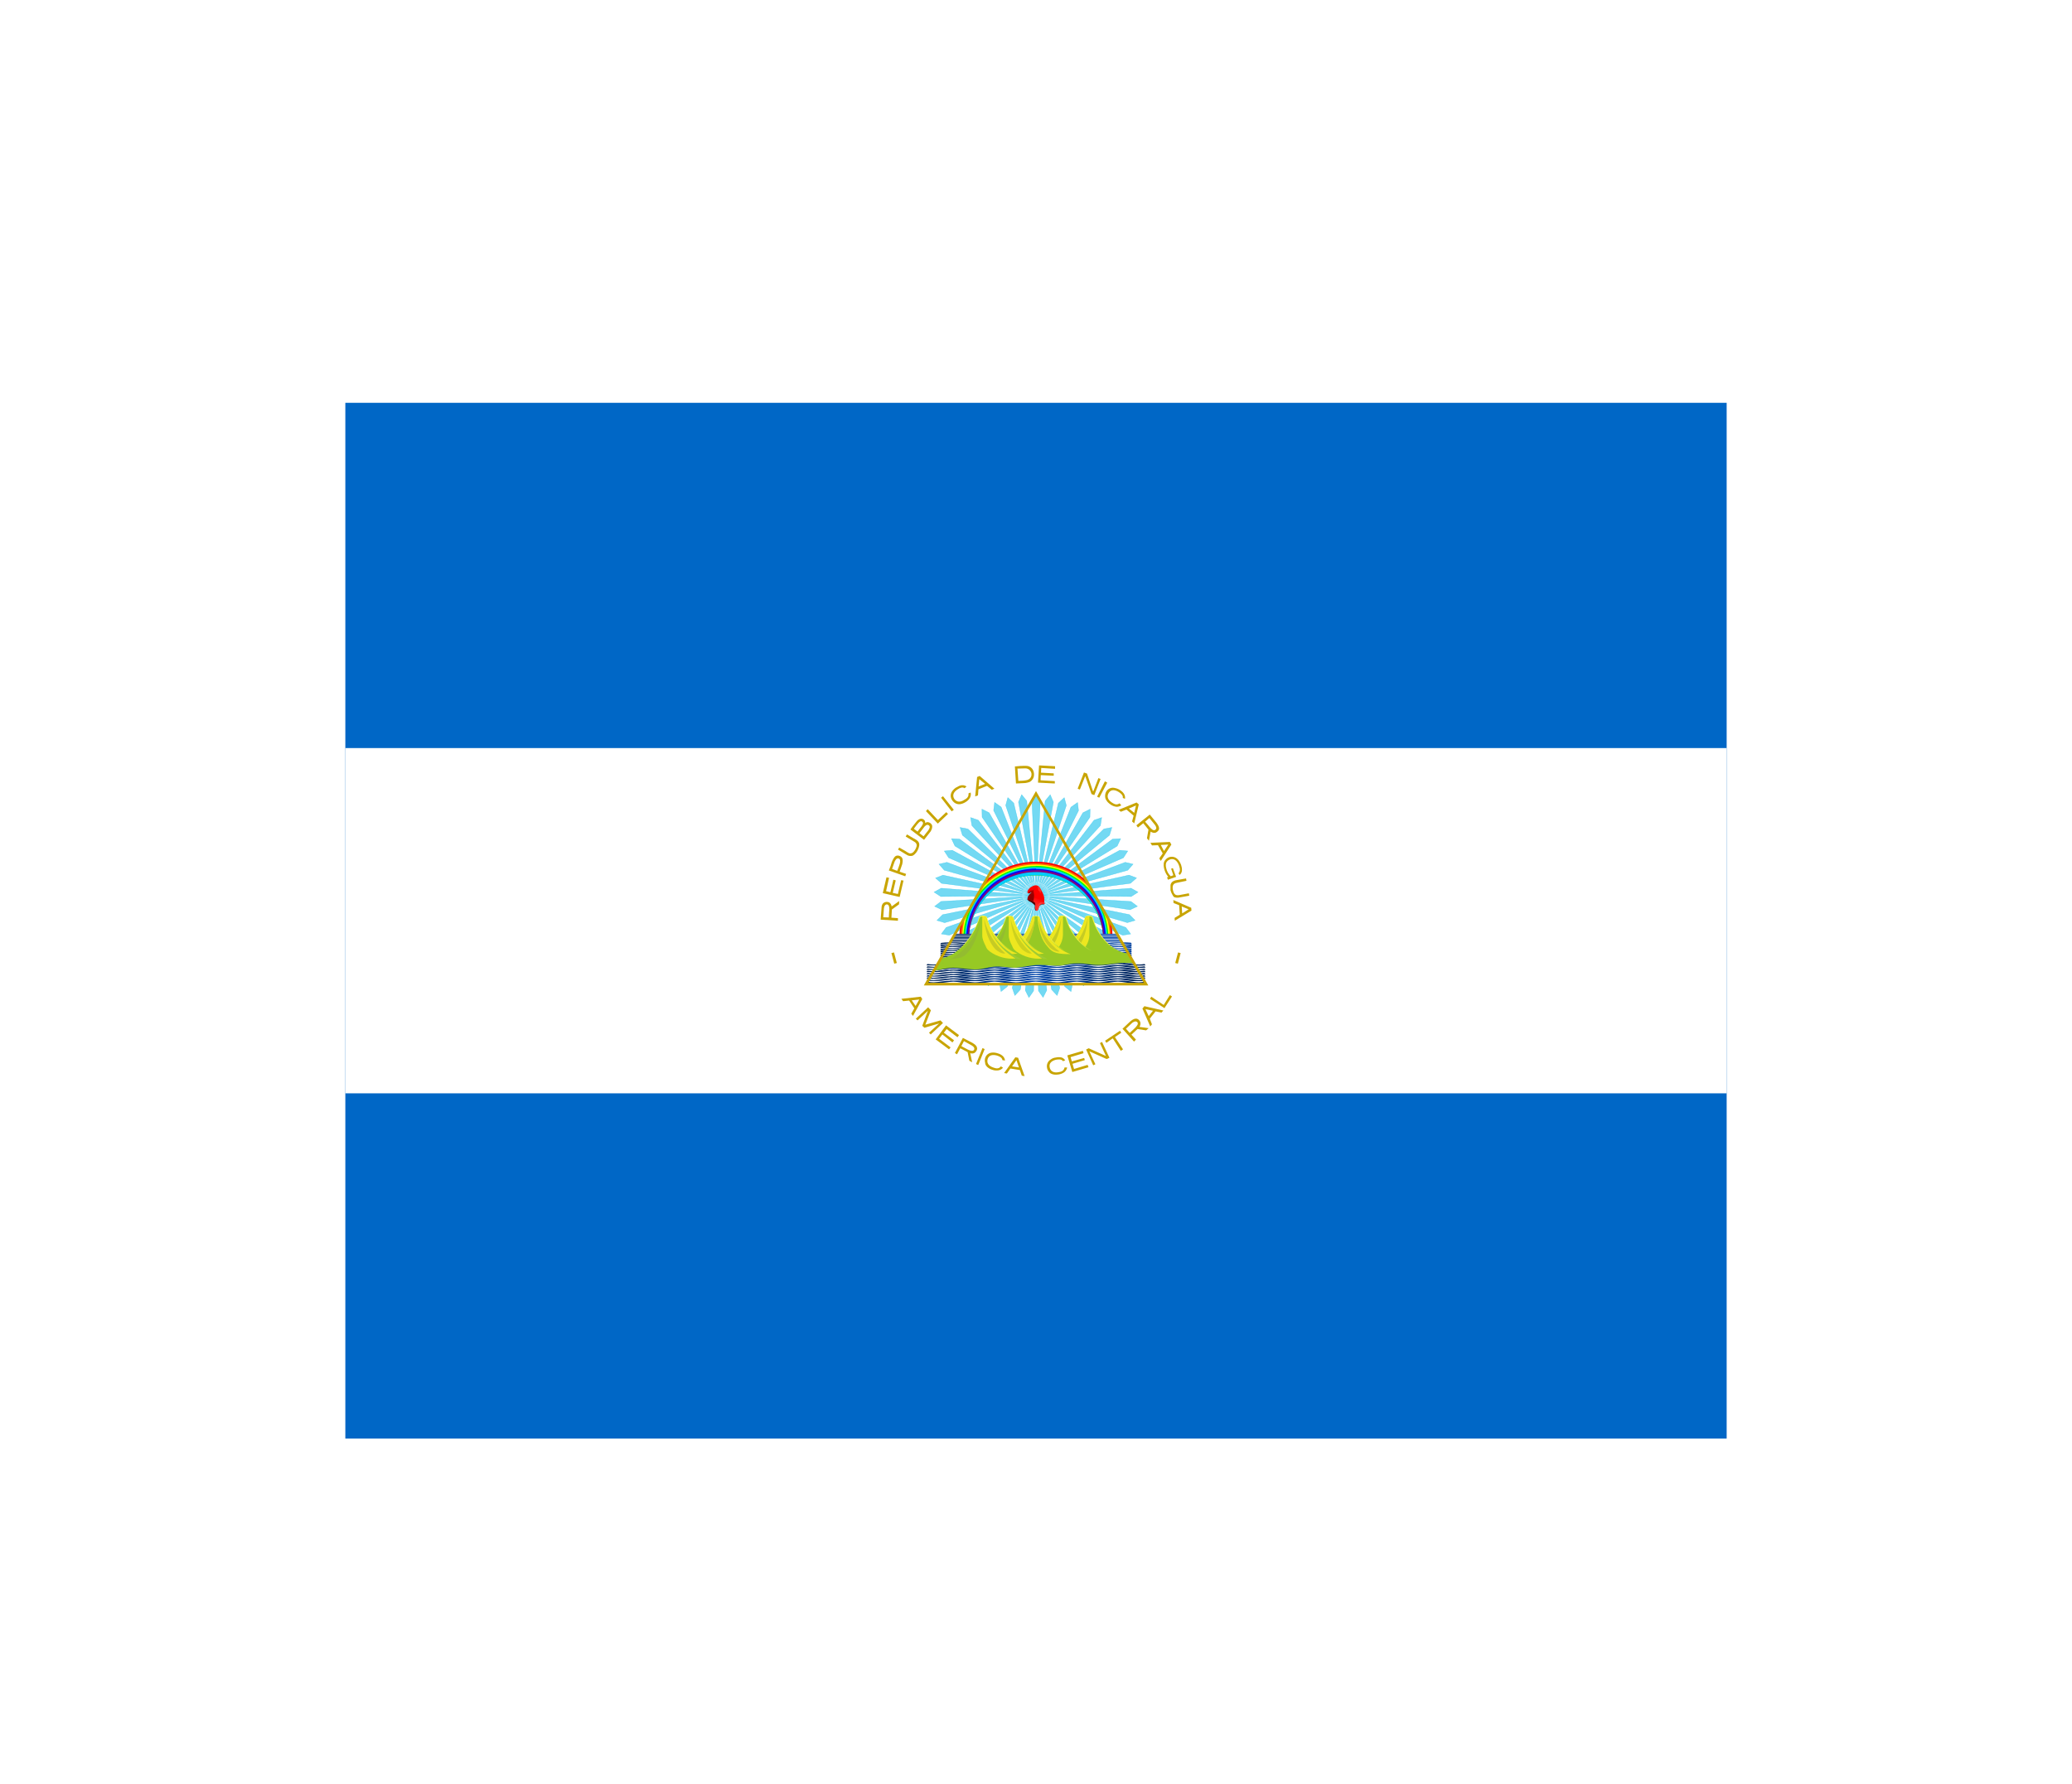 <svg width="36" height="31" viewBox="0 0 36 31" fill="none" xmlns="http://www.w3.org/2000/svg">
<g filter="url(#filter0_d_336_29410)">
<g clip-path="url(#clip0_336_29410)">
<path d="M6 3H30V21H6V3Z" fill="#0067C6"/>
<path d="M6 9H30V15H6V9Z" fill="white"/>
<path d="M15.301 11.982L15.601 12.001V11.956L15.488 11.948L15.496 11.806L15.62 11.716L15.623 11.659L15.492 11.753C15.488 11.723 15.47 11.69 15.44 11.678C15.409 11.671 15.38 11.671 15.353 11.69C15.323 11.712 15.316 11.749 15.316 11.783L15.301 11.982V11.982ZM15.346 11.941L15.357 11.791C15.361 11.768 15.364 11.738 15.387 11.723C15.392 11.72 15.397 11.718 15.403 11.717C15.409 11.716 15.414 11.717 15.42 11.719C15.425 11.721 15.43 11.724 15.434 11.728C15.438 11.732 15.441 11.737 15.443 11.742C15.458 11.78 15.451 11.821 15.447 11.862L15.443 11.944L15.346 11.941V11.941ZM15.338 11.521L15.631 11.588L15.698 11.303C15.684 11.301 15.671 11.298 15.657 11.296L15.601 11.536L15.511 11.517L15.563 11.3L15.522 11.288L15.47 11.506L15.395 11.487L15.447 11.255L15.402 11.247L15.338 11.521V11.521ZM15.443 11.127L15.728 11.228L15.743 11.187L15.631 11.149L15.676 11.018C15.683 10.981 15.691 10.943 15.672 10.906C15.663 10.894 15.652 10.885 15.639 10.878C15.626 10.872 15.612 10.868 15.597 10.868C15.559 10.868 15.537 10.895 15.522 10.925C15.499 10.962 15.485 11.007 15.473 11.052L15.443 11.127V11.127ZM15.499 11.101L15.544 10.973C15.556 10.951 15.567 10.925 15.593 10.917C15.598 10.916 15.604 10.916 15.609 10.917C15.614 10.918 15.619 10.921 15.623 10.924C15.628 10.927 15.631 10.931 15.634 10.936C15.636 10.94 15.638 10.945 15.638 10.951C15.646 10.988 15.627 11.026 15.616 11.063L15.589 11.134L15.499 11.101V11.101ZM15.601 10.763L15.762 10.861C15.792 10.876 15.829 10.883 15.863 10.868C15.904 10.841 15.935 10.802 15.953 10.756C15.968 10.718 15.983 10.673 15.961 10.636C15.938 10.598 15.897 10.583 15.86 10.561L15.758 10.501L15.736 10.538L15.886 10.628C15.912 10.643 15.931 10.666 15.927 10.7C15.92 10.734 15.904 10.766 15.882 10.793C15.867 10.816 15.837 10.835 15.807 10.831C15.777 10.823 15.751 10.801 15.725 10.786L15.623 10.729L15.601 10.767V10.763ZM15.818 10.415L16.055 10.595L16.167 10.452C16.189 10.418 16.204 10.377 16.193 10.339C16.186 10.325 16.176 10.313 16.163 10.303C16.149 10.294 16.134 10.289 16.118 10.287C16.099 10.287 16.081 10.298 16.073 10.302C16.081 10.268 16.055 10.238 16.028 10.231C15.991 10.22 15.953 10.242 15.931 10.268L15.856 10.362L15.818 10.415ZM15.878 10.403C15.905 10.366 15.931 10.328 15.961 10.298C15.976 10.283 15.998 10.261 16.017 10.276C16.036 10.283 16.043 10.309 16.032 10.325C16.017 10.358 15.995 10.381 15.972 10.411L15.942 10.452L15.878 10.403V10.403ZM15.976 10.478L16.062 10.366C16.077 10.351 16.099 10.328 16.122 10.336C16.145 10.339 16.16 10.362 16.152 10.384C16.141 10.422 16.111 10.452 16.084 10.486L16.047 10.534L15.972 10.478H15.976ZM16.088 10.096L16.294 10.313L16.471 10.145L16.441 10.114L16.298 10.249H16.294L16.118 10.062L16.088 10.096ZM16.351 9.863L16.535 10.1L16.572 10.073L16.384 9.837L16.351 9.863ZM16.621 9.68C16.591 9.697 16.566 9.72 16.546 9.747C16.529 9.77 16.519 9.797 16.518 9.825C16.518 9.853 16.526 9.881 16.542 9.905C16.557 9.928 16.577 9.948 16.602 9.961C16.625 9.973 16.651 9.978 16.677 9.976C16.713 9.971 16.748 9.958 16.778 9.938C16.809 9.92 16.835 9.895 16.853 9.863C16.868 9.833 16.872 9.803 16.864 9.773L16.827 9.788C16.834 9.848 16.797 9.878 16.752 9.901C16.684 9.946 16.621 9.942 16.579 9.882C16.538 9.811 16.579 9.755 16.64 9.717C16.681 9.691 16.722 9.672 16.759 9.698L16.793 9.668C16.771 9.653 16.745 9.645 16.718 9.646C16.684 9.646 16.654 9.661 16.621 9.683V9.68ZM16.977 9.503L16.943 9.841L16.992 9.822L17 9.717L17.149 9.657L17.232 9.725L17.277 9.706L17.022 9.485L16.977 9.503ZM17.015 9.541L17.116 9.623L17.003 9.668L17.015 9.537V9.541ZM17.633 9.316L17.652 9.616L17.813 9.608C17.858 9.601 17.903 9.593 17.93 9.556C17.967 9.518 17.974 9.455 17.956 9.402C17.949 9.379 17.936 9.359 17.918 9.343C17.9 9.327 17.878 9.316 17.855 9.312C17.809 9.305 17.765 9.312 17.72 9.312L17.633 9.32V9.316ZM17.678 9.357L17.809 9.353C17.834 9.352 17.857 9.359 17.877 9.372C17.907 9.395 17.926 9.428 17.922 9.466C17.92 9.487 17.912 9.507 17.899 9.523C17.885 9.539 17.867 9.55 17.847 9.556C17.825 9.563 17.798 9.563 17.776 9.567L17.693 9.571L17.678 9.357V9.357ZM18.053 9.301L18.035 9.601L18.327 9.616V9.575L18.079 9.56L18.083 9.47L18.308 9.481V9.44L18.087 9.428L18.091 9.346L18.331 9.361V9.316L18.049 9.301H18.053ZM18.833 9.425L18.724 9.706L18.762 9.721L18.852 9.496V9.488L18.86 9.5L18.965 9.8L19.013 9.818L19.122 9.537L19.084 9.522L18.998 9.747L18.994 9.755L18.987 9.743L18.886 9.443L18.833 9.425ZM19.238 9.601L19.099 9.863L19.062 9.845L19.197 9.578L19.238 9.601ZM19.463 9.732C19.436 9.714 19.405 9.701 19.373 9.695C19.346 9.687 19.316 9.688 19.289 9.698C19.262 9.708 19.239 9.727 19.223 9.751C19.209 9.775 19.201 9.802 19.201 9.83C19.201 9.856 19.204 9.882 19.223 9.908C19.238 9.935 19.261 9.957 19.298 9.983C19.328 10.004 19.363 10.017 19.399 10.021C19.429 10.022 19.458 10.012 19.482 9.995L19.452 9.961C19.399 9.998 19.358 9.972 19.317 9.946C19.25 9.901 19.223 9.841 19.265 9.777C19.309 9.71 19.381 9.728 19.441 9.766C19.478 9.792 19.516 9.822 19.508 9.867L19.546 9.882C19.55 9.856 19.546 9.83 19.535 9.807C19.52 9.777 19.497 9.755 19.463 9.732V9.732ZM19.748 9.946L19.437 10.073L19.474 10.107L19.572 10.069L19.696 10.175L19.669 10.276L19.707 10.309L19.786 9.98L19.748 9.946V9.946ZM19.737 9.998L19.707 10.126L19.613 10.051L19.737 9.998ZM19.977 10.156L19.744 10.343L19.771 10.381L19.864 10.306L19.954 10.418L19.928 10.568L19.962 10.61L19.992 10.452C20.018 10.471 20.056 10.482 20.086 10.467C20.112 10.452 20.138 10.43 20.138 10.399C20.138 10.358 20.112 10.325 20.09 10.294L19.977 10.156V10.156ZM19.97 10.216L20.067 10.336C20.082 10.358 20.101 10.388 20.082 10.411C20.071 10.433 20.041 10.433 20.022 10.418C19.985 10.392 19.962 10.354 19.932 10.321L19.895 10.28L19.97 10.216ZM20.326 10.632L19.988 10.647L20.015 10.692L20.119 10.688L20.202 10.831L20.142 10.917L20.168 10.962L20.352 10.677L20.326 10.632V10.632ZM20.299 10.677L20.224 10.79L20.168 10.684L20.299 10.677ZM20.521 11.03C20.502 10.981 20.472 10.928 20.419 10.902C20.391 10.889 20.359 10.886 20.329 10.892C20.298 10.899 20.271 10.916 20.251 10.94C20.213 10.977 20.213 11.033 20.224 11.086C20.236 11.142 20.262 11.198 20.299 11.239L20.277 11.247L20.292 11.288L20.434 11.239L20.378 11.086L20.348 11.097L20.386 11.21L20.341 11.228C20.3 11.19 20.273 11.14 20.262 11.086C20.251 11.044 20.251 10.996 20.281 10.966C20.318 10.928 20.378 10.917 20.419 10.947C20.461 10.977 20.483 11.026 20.494 11.075C20.506 11.108 20.502 11.146 20.48 11.172C20.472 11.172 20.48 11.183 20.483 11.187L20.494 11.206C20.507 11.196 20.518 11.184 20.525 11.169C20.532 11.155 20.536 11.139 20.536 11.123C20.537 11.091 20.531 11.06 20.521 11.03V11.03ZM20.607 11.266L20.438 11.296C20.412 11.3 20.388 11.31 20.367 11.326C20.351 11.341 20.34 11.36 20.337 11.382V11.472C20.348 11.509 20.36 11.536 20.375 11.558C20.386 11.581 20.401 11.596 20.419 11.596C20.444 11.602 20.47 11.602 20.494 11.596L20.663 11.566L20.656 11.524L20.491 11.555C20.416 11.569 20.393 11.532 20.378 11.464C20.367 11.397 20.378 11.352 20.45 11.341L20.614 11.307L20.607 11.266V11.266ZM20.697 11.776L20.386 11.641L20.39 11.693L20.487 11.731L20.498 11.896L20.408 11.952L20.412 12.001L20.701 11.825L20.697 11.776V11.776ZM20.652 11.802L20.54 11.873L20.532 11.753L20.652 11.802V11.802ZM15.533 12.552L15.488 12.563L15.537 12.747L15.582 12.736L15.533 12.552ZM20.468 12.552L20.513 12.563L20.465 12.747L20.419 12.736L20.468 12.552ZM15.998 13.321L15.661 13.358L15.691 13.399L15.796 13.388L15.886 13.523L15.833 13.617L15.863 13.655L16.024 13.362L15.998 13.321V13.321ZM15.972 13.37L15.908 13.482L15.841 13.384L15.972 13.37ZM16.126 13.505L15.912 13.703L15.942 13.733L16.122 13.565L16.024 13.827L16.062 13.861L16.317 13.786L16.141 13.947L16.171 13.977L16.384 13.778L16.34 13.733L16.077 13.808L16.174 13.557L16.126 13.505ZM16.437 13.819L16.257 14.063L16.489 14.236L16.516 14.202L16.317 14.052L16.373 13.977L16.549 14.116L16.576 14.078L16.399 13.947L16.448 13.883L16.636 14.026L16.662 13.988L16.437 13.819V13.819ZM16.73 14.037L16.591 14.3L16.628 14.322L16.684 14.217L16.812 14.284L16.842 14.434L16.891 14.461L16.857 14.303C16.891 14.315 16.932 14.307 16.951 14.281C16.97 14.258 16.985 14.232 16.973 14.202C16.966 14.165 16.924 14.142 16.895 14.123L16.73 14.037V14.037ZM16.748 14.093L16.883 14.168C16.906 14.183 16.932 14.202 16.928 14.228C16.928 14.255 16.902 14.266 16.88 14.262C16.834 14.255 16.797 14.228 16.759 14.21L16.703 14.18L16.748 14.093ZM17.071 14.213L16.958 14.491L16.996 14.509L17.108 14.232L17.071 14.213ZM17.341 14.307C17.31 14.296 17.276 14.29 17.243 14.292C17.214 14.293 17.186 14.302 17.163 14.32C17.14 14.337 17.124 14.362 17.116 14.389C17.109 14.415 17.109 14.443 17.116 14.468C17.116 14.498 17.131 14.521 17.153 14.543C17.179 14.566 17.21 14.583 17.243 14.592C17.278 14.604 17.316 14.607 17.352 14.6C17.382 14.594 17.408 14.578 17.427 14.555L17.39 14.532C17.352 14.581 17.303 14.569 17.255 14.551C17.18 14.524 17.138 14.476 17.161 14.401C17.187 14.326 17.262 14.326 17.326 14.345C17.371 14.36 17.412 14.382 17.416 14.423L17.461 14.431C17.459 14.403 17.447 14.376 17.427 14.356C17.403 14.333 17.373 14.316 17.341 14.307V14.307ZM17.641 14.374L17.446 14.648L17.494 14.656L17.555 14.569L17.72 14.596L17.753 14.693L17.802 14.701L17.689 14.382L17.641 14.374ZM17.66 14.423L17.704 14.551L17.584 14.532L17.66 14.423ZM18.346 14.378C18.308 14.382 18.282 14.393 18.256 14.412C18.231 14.427 18.212 14.448 18.2 14.475C18.189 14.501 18.186 14.53 18.192 14.558C18.196 14.585 18.207 14.607 18.23 14.633C18.244 14.652 18.267 14.663 18.297 14.671C18.323 14.678 18.361 14.678 18.402 14.671C18.439 14.663 18.477 14.648 18.5 14.626C18.521 14.606 18.536 14.58 18.541 14.551H18.496C18.485 14.611 18.439 14.626 18.391 14.633C18.312 14.648 18.252 14.622 18.237 14.547C18.222 14.468 18.286 14.431 18.349 14.416C18.398 14.408 18.443 14.405 18.47 14.442L18.507 14.427C18.493 14.405 18.472 14.387 18.447 14.378C18.414 14.37 18.379 14.37 18.346 14.378V14.378ZM18.544 14.341L18.631 14.63L18.912 14.547L18.897 14.506L18.661 14.577L18.634 14.487L18.848 14.423L18.837 14.386L18.623 14.446L18.601 14.371L18.826 14.303L18.814 14.262L18.544 14.341ZM18.871 14.239L18.994 14.513L19.032 14.495L18.927 14.27L19.22 14.401H19.238L19.276 14.382L19.148 14.108L19.111 14.127L19.216 14.352L18.916 14.217L18.871 14.239V14.239ZM19.201 14.086L19.223 14.123L19.328 14.048H19.336L19.474 14.262L19.512 14.236L19.373 14.026V14.022L19.482 13.947L19.459 13.913L19.201 14.086ZM19.501 13.876L19.703 14.101L19.737 14.067L19.658 13.981L19.763 13.883L19.913 13.906L19.958 13.868L19.797 13.846C19.816 13.819 19.823 13.778 19.805 13.748C19.79 13.722 19.767 13.7 19.733 13.703C19.696 13.703 19.658 13.733 19.632 13.756L19.501 13.88V13.876ZM19.561 13.88L19.673 13.774C19.696 13.759 19.726 13.741 19.748 13.756C19.774 13.767 19.774 13.797 19.759 13.816C19.737 13.853 19.703 13.88 19.669 13.913L19.628 13.951L19.561 13.876V13.88ZM19.849 13.527L19.985 13.838L20.015 13.801L19.977 13.703L20.078 13.576L20.18 13.598L20.213 13.561L19.883 13.486L19.849 13.527V13.527ZM19.902 13.538L20.033 13.565L19.958 13.658L19.902 13.538ZM19.981 13.358L20.232 13.52L20.363 13.317L20.326 13.294L20.224 13.456L20.221 13.463H20.217L20.003 13.321L19.981 13.358Z" fill="#C8A400"/>
<path d="M18.001 9.793L17.056 11.428L16.594 12.229H19.408L18.967 11.467L18.001 9.793V9.793Z" fill="white"/>
<path opacity="0.6" d="M18.002 9.793L17.93 9.913L18.002 11.563L18.074 9.913L18.002 9.793Z" fill="#17C0EB" stroke="#17C0EB" stroke-width="0.007"/>
<path d="M18.003 11.326H18L18.003 11.416L18.006 11.326H18.003Z" fill="white"/>
<path opacity="0.6" d="M19.686 11.018L19.55 10.986L18.003 11.565L19.594 11.123L19.686 11.018Z" fill="#17C0EB" stroke="#17C0EB" stroke-width="0.007"/>
<path d="M18.227 11.491L18.227 11.488L18.142 11.519L18.228 11.494L18.227 11.491Z" fill="white"/>
<path opacity="0.6" d="M19.043 13.001L19.031 12.862L18.003 11.569L18.915 12.947L19.043 13.001Z" fill="#17C0EB" stroke="#17C0EB" stroke-width="0.007"/>
<path d="M18.142 11.761L18.145 11.76L18.089 11.689L18.14 11.763L18.142 11.761Z" fill="white"/>
<path opacity="0.6" d="M16.957 13.001L17.086 12.946L17.998 11.569L16.97 12.861L16.957 13.001Z" fill="#17C0EB" stroke="#17C0EB" stroke-width="0.007"/>
<path d="M17.857 11.76L17.859 11.762L17.91 11.687L17.855 11.758L17.857 11.76Z" fill="white"/>
<path opacity="0.6" d="M16.315 11.018L16.407 11.123L17.999 11.564L16.452 10.986L16.315 11.018Z" fill="#17C0EB" stroke="#17C0EB" stroke-width="0.007"/>
<path d="M17.774 11.491L17.773 11.494L17.86 11.519L17.775 11.488L17.774 11.491Z" fill="white"/>
<path opacity="0.6" d="M18.247 9.811L18.159 9.92L18.001 11.564L18.302 9.94L18.247 9.811Z" fill="#17C0EB" stroke="#17C0EB" stroke-width="0.007"/>
<path d="M18.034 11.329L18.031 11.328L18.022 11.418L18.037 11.329L18.034 11.329Z" fill="white"/>
<path opacity="0.6" d="M19.747 11.258L19.616 11.208L18.004 11.566L19.641 11.35L19.747 11.258Z" fill="#17C0EB" stroke="#17C0EB" stroke-width="0.007"/>
<path d="M18.239 11.524L18.238 11.521L18.15 11.54L18.239 11.527L18.239 11.524Z" fill="white"/>
<path opacity="0.6" d="M18.831 13.132L18.838 12.992L18 11.569L18.711 13.059L18.831 13.132Z" fill="#17C0EB" stroke="#17C0EB" stroke-width="0.007"/>
<path d="M18.111 11.779L18.113 11.777L18.068 11.699L18.108 11.78L18.111 11.779Z" fill="white"/>
<path opacity="0.6" d="M16.768 12.841L16.904 12.804L17.998 11.567L16.8 12.704L16.768 12.841Z" fill="#17C0EB" stroke="#17C0EB" stroke-width="0.007"/>
<path d="M17.834 11.738L17.836 11.74L17.896 11.673L17.832 11.736L17.834 11.738Z" fill="white"/>
<path opacity="0.6" d="M16.407 10.789L16.483 10.906L17.997 11.565L16.546 10.777L16.407 10.789Z" fill="#17C0EB" stroke="#17C0EB" stroke-width="0.007"/>
<path d="M17.783 11.46L17.781 11.463L17.863 11.5L17.784 11.457L17.783 11.46Z" fill="white"/>
<path opacity="0.6" d="M18.491 9.862L18.389 9.957L18.003 11.563L18.527 9.997L18.491 9.862Z" fill="#17C0EB" stroke="#17C0EB" stroke-width="0.007"/>
<path d="M18.069 11.335L18.066 11.334L18.044 11.421L18.072 11.336L18.069 11.335Z" fill="white"/>
<path opacity="0.6" d="M19.772 11.504L19.65 11.436L18.003 11.565L19.655 11.58L19.772 11.504Z" fill="#17C0EB" stroke="#17C0EB" stroke-width="0.007"/>
<path d="M18.238 11.558L18.238 11.555L18.148 11.561L18.238 11.561L18.238 11.558Z" fill="white"/>
<path opacity="0.6" d="M18.608 13.232L18.635 13.094L18.003 11.568L18.499 13.143L18.608 13.232Z" fill="#17C0EB" stroke="#17C0EB" stroke-width="0.007"/>
<path d="M18.083 11.792L18.086 11.791L18.052 11.707L18.08 11.793L18.083 11.792Z" fill="white"/>
<path opacity="0.6" d="M16.604 12.658L16.743 12.641L17.999 11.568L16.654 12.527L16.604 12.658Z" fill="#17C0EB" stroke="#17C0EB" stroke-width="0.007"/>
<path d="M17.811 11.714L17.812 11.717L17.882 11.659L17.809 11.712L17.811 11.714Z" fill="white"/>
<path opacity="0.6" d="M16.532 10.575L16.592 10.702L18 11.565L16.672 10.582L16.532 10.575Z" fill="#17C0EB" stroke="#17C0EB" stroke-width="0.007"/>
<path d="M17.802 11.433L17.801 11.435L17.877 11.483L17.804 11.431L17.802 11.433Z" fill="white"/>
<path opacity="0.6" d="M18.722 9.947L18.607 10.028L18.002 11.564L18.739 10.086L18.722 9.947Z" fill="#17C0EB" stroke="#17C0EB" stroke-width="0.007"/>
<path d="M18.1 11.347L18.098 11.346L18.064 11.429L18.103 11.348L18.1 11.347Z" fill="white"/>
<path opacity="0.6" d="M19.762 11.751L19.65 11.667L18.002 11.566L19.635 11.81L19.762 11.751Z" fill="#17C0EB" stroke="#17C0EB" stroke-width="0.007"/>
<path d="M18.238 11.591L18.238 11.588L18.148 11.582L18.238 11.594L18.238 11.591Z" fill="white"/>
<path opacity="0.6" d="M18.367 13.3L18.413 13.168L17.999 11.569L18.272 13.198L18.367 13.3Z" fill="#17C0EB" stroke="#17C0EB" stroke-width="0.007"/>
<path d="M18.048 11.801L18.051 11.801L18.029 11.713L18.045 11.802L18.048 11.801Z" fill="white"/>
<path opacity="0.6" d="M16.464 12.453L16.604 12.456L17.997 11.568L16.532 12.331L16.464 12.453Z" fill="#17C0EB" stroke="#17C0EB" stroke-width="0.007"/>
<path d="M17.791 11.687L17.793 11.69L17.869 11.642L17.79 11.684L17.791 11.687Z" fill="white"/>
<path opacity="0.6" d="M16.681 10.38L16.722 10.514L17.996 11.564L16.818 10.407L16.681 10.38Z" fill="#17C0EB" stroke="#17C0EB" stroke-width="0.007"/>
<path d="M17.818 11.406L17.816 11.408L17.885 11.466L17.82 11.404L17.818 11.406Z" fill="white"/>
<path opacity="0.6" d="M18.94 10.062L18.815 10.125L18.002 11.563L18.937 10.201L18.94 10.062Z" fill="#17C0EB" stroke="#17C0EB" stroke-width="0.007"/>
<path d="M18.128 11.361L18.125 11.359L18.08 11.437L18.13 11.363L18.128 11.361Z" fill="white"/>
<path opacity="0.6" d="M19.721 11.994L19.622 11.895L18.003 11.566L19.587 12.034L19.721 11.994Z" fill="#17C0EB" stroke="#17C0EB" stroke-width="0.007"/>
<path d="M18.234 11.622L18.234 11.619L18.146 11.6L18.233 11.625L18.234 11.622Z" fill="white"/>
<path opacity="0.6" d="M18.123 13.333L18.187 13.208L18 11.568L18.043 13.219L18.123 13.333Z" fill="#17C0EB" stroke="#17C0EB" stroke-width="0.007"/>
<path d="M18.017 11.803L18.02 11.803L18.01 11.713L18.014 11.803L18.017 11.803Z" fill="white"/>
<path opacity="0.6" d="M16.356 12.23L16.494 12.252L17.997 11.567L16.44 12.118L16.356 12.23Z" fill="#17C0EB" stroke="#17C0EB" stroke-width="0.007"/>
<path d="M17.776 11.655L17.777 11.658L17.86 11.622L17.775 11.653L17.776 11.655Z" fill="white"/>
<path opacity="0.6" d="M16.864 10.208L16.886 10.346L18.002 11.563L16.996 10.253L16.864 10.208Z" fill="#17C0EB" stroke="#17C0EB" stroke-width="0.007"/>
<path d="M17.85 11.383L17.848 11.385L17.908 11.452L17.852 11.381L17.85 11.383Z" fill="white"/>
<path opacity="0.6" d="M19.141 10.208L19.009 10.254L18.003 11.564L19.119 10.347L19.141 10.208Z" fill="#17C0EB" stroke="#17C0EB" stroke-width="0.007"/>
<path d="M18.155 11.383L18.152 11.381L18.097 11.452L18.157 11.385L18.155 11.383Z" fill="white"/>
<path opacity="0.6" d="M19.645 12.231L19.561 12.119L18.004 11.568L19.507 12.253L19.645 12.231Z" fill="#17C0EB" stroke="#17C0EB" stroke-width="0.007"/>
<path d="M18.225 11.657L18.227 11.654L18.142 11.623L18.224 11.66L18.225 11.657Z" fill="white"/>
<path opacity="0.6" d="M17.877 13.335L17.958 13.22L18.001 11.569L17.814 13.21L17.877 13.335Z" fill="#17C0EB" stroke="#17C0EB" stroke-width="0.007"/>
<path d="M17.985 11.806L17.988 11.807L17.992 11.717L17.982 11.806L17.985 11.806Z" fill="white"/>
<path opacity="0.6" d="M16.279 11.995L16.413 12.035L17.997 11.566L16.378 11.896L16.279 11.995Z" fill="#17C0EB" stroke="#17C0EB" stroke-width="0.007"/>
<path d="M17.769 11.624L17.77 11.627L17.856 11.602L17.768 11.621L17.769 11.624Z" fill="white"/>
<path opacity="0.6" d="M17.061 10.062L17.064 10.201L17.999 11.562L17.186 10.125L17.061 10.062Z" fill="#17C0EB" stroke="#17C0EB" stroke-width="0.007"/>
<path d="M17.874 11.362L17.871 11.363L17.921 11.438L17.876 11.36L17.874 11.362Z" fill="white"/>
<path opacity="0.6" d="M19.318 10.38L19.18 10.406L18.002 11.564L19.277 10.514L19.318 10.38Z" fill="#17C0EB" stroke="#17C0EB" stroke-width="0.007"/>
<path d="M18.178 11.405L18.176 11.402L18.111 11.465L18.18 11.407L18.178 11.405Z" fill="white"/>
<path opacity="0.6" d="M19.538 12.451L19.47 12.329L18.005 11.566L19.398 12.453L19.538 12.451Z" fill="#17C0EB" stroke="#17C0EB" stroke-width="0.007"/>
<path d="M18.209 11.684L18.211 11.682L18.131 11.639L18.208 11.687L18.209 11.684Z" fill="white"/>
<path opacity="0.6" d="M17.633 13.3L17.728 13.197L18.001 11.568L17.587 13.167L17.633 13.3Z" fill="#17C0EB" stroke="#17C0EB" stroke-width="0.007"/>
<path d="M17.95 11.8L17.953 11.801L17.969 11.712L17.947 11.8L17.95 11.8Z" fill="white"/>
<path opacity="0.6" d="M16.239 11.751L16.365 11.81L17.999 11.566L16.35 11.666L16.239 11.751Z" fill="#17C0EB" stroke="#17C0EB" stroke-width="0.007"/>
<path d="M17.761 11.591L17.762 11.594L17.851 11.581L17.761 11.588L17.761 11.591Z" fill="white"/>
<path opacity="0.6" d="M17.281 9.945L17.264 10.084L18 11.562L17.395 10.026L17.281 9.945Z" fill="#17C0EB" stroke="#17C0EB" stroke-width="0.007"/>
<path d="M17.905 11.346L17.902 11.348L17.942 11.429L17.908 11.345L17.905 11.346Z" fill="white"/>
<path opacity="0.6" d="M19.47 10.575L19.33 10.583L18.003 11.565L19.411 10.702L19.47 10.575Z" fill="#17C0EB" stroke="#17C0EB" stroke-width="0.007"/>
<path d="M18.201 11.432L18.199 11.43L18.126 11.482L18.203 11.435L18.201 11.432Z" fill="white"/>
<path opacity="0.6" d="M19.397 12.658L19.347 12.528L18.002 11.569L19.258 12.641L19.397 12.658Z" fill="#17C0EB" stroke="#17C0EB" stroke-width="0.007"/>
<path d="M18.19 11.715L18.191 11.713L18.119 11.66L18.188 11.718L18.19 11.715Z" fill="white"/>
<path opacity="0.6" d="M17.393 13.231L17.502 13.143L17.999 11.568L17.367 13.094L17.393 13.231Z" fill="#17C0EB" stroke="#17C0EB" stroke-width="0.007"/>
<path d="M17.919 11.79L17.922 11.791L17.95 11.705L17.916 11.789L17.919 11.79Z" fill="white"/>
<path opacity="0.6" d="M16.229 11.504L16.346 11.58L17.998 11.566L16.352 11.436L16.229 11.504Z" fill="#17C0EB" stroke="#17C0EB" stroke-width="0.007"/>
<path d="M17.762 11.557L17.762 11.56L17.852 11.561L17.762 11.555L17.762 11.557Z" fill="white"/>
<path opacity="0.6" d="M17.511 9.861L17.474 9.996L17.998 11.562L17.613 9.957L17.511 9.861Z" fill="#17C0EB" stroke="#17C0EB" stroke-width="0.007"/>
<path d="M17.933 11.335L17.93 11.336L17.957 11.422L17.936 11.334L17.933 11.335Z" fill="white"/>
<path opacity="0.6" d="M19.594 10.789L19.455 10.777L18.003 11.565L19.518 10.907L19.594 10.789Z" fill="#17C0EB" stroke="#17C0EB" stroke-width="0.007"/>
<path d="M18.216 11.462L18.215 11.459L18.135 11.501L18.218 11.464L18.216 11.462Z" fill="white"/>
<path opacity="0.6" d="M19.23 12.843L19.198 12.707L18 11.57L19.094 12.807L19.23 12.843Z" fill="#17C0EB" stroke="#17C0EB" stroke-width="0.007"/>
<path d="M18.166 11.74L18.168 11.738L18.103 11.676L18.164 11.742L18.166 11.74Z" fill="white"/>
<path opacity="0.6" d="M17.167 13.132L17.287 13.06L17.998 11.569L17.16 12.992L17.167 13.132Z" fill="#17C0EB" stroke="#17C0EB" stroke-width="0.007"/>
<path d="M17.888 11.778L17.891 11.779L17.93 11.698L17.885 11.777L17.888 11.778Z" fill="white"/>
<path opacity="0.6" d="M16.255 11.259L16.36 11.351L17.998 11.566L16.385 11.209L16.255 11.259Z" fill="#17C0EB" stroke="#17C0EB" stroke-width="0.007"/>
<path d="M17.766 11.526L17.766 11.529L17.855 11.542L17.767 11.523L17.766 11.526Z" fill="white"/>
<path opacity="0.6" d="M17.751 9.81L17.696 9.939L17.997 11.563L17.839 9.919L17.751 9.81Z" fill="#17C0EB" stroke="#17C0EB" stroke-width="0.007"/>
<path d="M17.964 11.328L17.961 11.328L17.976 11.417L17.967 11.327L17.964 11.328Z" fill="white"/>
<path d="M18 10.975C17.68 10.974 17.372 11.089 17.13 11.299L16.692 12.061C16.676 12.143 16.668 12.226 16.668 12.31H16.818C16.833 12.007 16.964 11.722 17.184 11.513C17.404 11.304 17.695 11.187 17.998 11.187C18.302 11.187 18.593 11.304 18.813 11.513C19.033 11.722 19.164 12.007 19.179 12.31H19.329C19.33 12.226 19.323 12.143 19.308 12.061L18.87 11.299C18.628 11.089 18.32 10.975 18 10.975Z" fill="#FF0000"/>
<path d="M17.999 11.002C17.66 11.001 17.334 11.133 17.09 11.368L16.73 11.995C16.705 12.097 16.692 12.202 16.691 12.307H16.82C16.842 12.009 16.975 11.73 17.194 11.526C17.413 11.322 17.701 11.209 17.999 11.209C18.298 11.209 18.586 11.322 18.805 11.526C19.024 11.73 19.157 12.009 19.178 12.307H19.307C19.307 12.201 19.294 12.095 19.268 11.992L18.908 11.368C18.665 11.133 18.338 11.001 17.999 11.002V11.002Z" fill="#FF6600"/>
<path d="M18 11.025C17.819 11.025 17.639 11.063 17.474 11.137C17.308 11.211 17.16 11.319 17.04 11.454L16.779 11.904C16.737 12.035 16.717 12.172 16.719 12.309H16.818C16.833 12.007 16.964 11.721 17.184 11.512C17.404 11.303 17.695 11.187 17.998 11.187C18.302 11.187 18.593 11.303 18.813 11.512C19.033 11.721 19.164 12.007 19.179 12.309H19.284C19.284 12.168 19.26 12.033 19.221 11.907L18.957 11.454C18.837 11.319 18.689 11.211 18.524 11.137C18.359 11.063 18.181 11.025 18 11.025V11.025Z" fill="#FFFF00"/>
<path d="M17.998 11.05C17.791 11.05 17.588 11.101 17.405 11.198C17.222 11.295 17.067 11.436 16.951 11.608L16.867 11.755C16.782 11.928 16.738 12.117 16.738 12.31H16.819C16.841 12.012 16.974 11.733 17.193 11.529C17.412 11.325 17.699 11.212 17.998 11.212C18.297 11.212 18.585 11.325 18.804 11.529C19.023 11.733 19.156 12.012 19.177 12.31H19.258C19.258 12.117 19.214 11.928 19.129 11.755L19.045 11.605C18.93 11.433 18.774 11.292 18.592 11.195C18.409 11.098 18.205 11.047 17.998 11.047V11.05Z" fill="#00FF00"/>
<path d="M18.002 11.07C17.839 11.07 17.678 11.102 17.528 11.165C17.378 11.227 17.241 11.318 17.127 11.433C17.012 11.549 16.921 11.685 16.859 11.835C16.797 11.986 16.765 12.147 16.766 12.309H16.823C16.844 12.011 16.977 11.732 17.196 11.528C17.415 11.325 17.703 11.211 18.002 11.211C18.3 11.211 18.588 11.325 18.807 11.528C19.026 11.732 19.159 12.011 19.181 12.309H19.238C19.238 12.147 19.206 11.986 19.144 11.835C19.082 11.685 18.991 11.549 18.877 11.433C18.762 11.318 18.625 11.227 18.475 11.165C18.325 11.102 18.164 11.07 18.002 11.07V11.07Z" fill="#00CCFF"/>
<path d="M18.001 11.096C17.68 11.096 17.371 11.223 17.144 11.451C16.917 11.678 16.789 11.986 16.789 12.308H16.831C16.831 11.997 16.954 11.7 17.174 11.48C17.393 11.261 17.691 11.138 18.001 11.138C18.311 11.138 18.609 11.261 18.828 11.48C19.048 11.7 19.171 11.997 19.171 12.308H19.213C19.212 11.987 19.083 11.681 18.856 11.455C18.629 11.229 18.322 11.102 18.001 11.102V11.096Z" fill="#0000FF"/>
<path d="M18.001 11.122C17.843 11.122 17.687 11.153 17.541 11.214C17.396 11.275 17.264 11.365 17.153 11.477C17.043 11.59 16.956 11.723 16.897 11.87C16.839 12.017 16.81 12.173 16.813 12.331H16.837V12.307C16.84 11.998 16.966 11.704 17.186 11.488C17.407 11.271 17.704 11.152 18.013 11.155C18.321 11.158 18.616 11.284 18.832 11.505C19.048 11.725 19.168 12.022 19.165 12.331H19.189V12.307C19.189 12.151 19.158 11.997 19.098 11.852C19.039 11.708 18.951 11.577 18.841 11.467C18.73 11.357 18.599 11.269 18.455 11.21C18.311 11.15 18.157 11.119 18.001 11.119V11.122Z" fill="#800080"/>
<path d="M18.014 11.643C17.993 11.643 17.978 11.628 17.96 11.625C17.951 11.633 17.945 11.643 17.941 11.654C17.937 11.665 17.936 11.677 17.939 11.688C17.948 11.691 17.948 11.7 17.966 11.715C17.984 11.73 17.981 11.736 17.978 11.775C17.978 11.787 17.981 11.82 17.996 11.823C18.011 11.826 18.026 11.814 18.029 11.787C18.032 11.766 18.041 11.751 18.05 11.739C18.059 11.682 18.044 11.661 18.014 11.643Z" fill="#510000"/>
<path d="M17.917 11.506C17.899 11.506 17.869 11.536 17.857 11.521C17.851 11.512 17.848 11.494 17.857 11.479C17.871 11.449 17.894 11.425 17.923 11.41C17.992 11.368 18.04 11.38 18.073 11.44C18.106 11.494 18.139 11.554 18.142 11.602C18.142 11.617 18.151 11.644 18.136 11.659C18.097 11.701 17.998 11.614 17.941 11.629C17.923 11.632 17.899 11.647 17.881 11.635C17.869 11.626 17.881 11.605 17.89 11.596C17.908 11.581 17.935 11.524 17.932 11.5C17.932 11.488 17.932 11.506 17.917 11.506V11.506Z" fill="#FF0000"/>
<path d="M17.91 11.478C17.874 11.49 17.88 11.508 17.862 11.523C17.868 11.526 17.886 11.532 17.904 11.514C17.91 11.508 17.919 11.505 17.925 11.505L17.904 11.526C17.886 11.541 17.872 11.559 17.862 11.58C17.853 11.604 17.85 11.631 17.853 11.634C17.853 11.634 17.865 11.658 17.898 11.67C17.958 11.694 17.97 11.745 18.033 11.745C18.081 11.745 18.075 11.712 18.114 11.718C18.144 11.724 18.165 11.697 18.132 11.682C18.078 11.672 18.023 11.672 17.97 11.682C17.958 11.562 17.97 11.604 17.967 11.55C17.964 11.499 17.946 11.496 17.967 11.451C17.952 11.481 17.931 11.475 17.907 11.475L17.91 11.478Z" fill="url(#paint0_linear_336_29410)"/>
<path d="M18.03 11.395L18.027 11.412L18.036 11.443L18.042 11.473C18.042 11.482 18.054 11.485 18.063 11.491C18.075 11.499 18.063 11.521 18.072 11.524C18.078 11.524 18.087 11.493 18.087 11.488V11.466C18.083 11.457 18.078 11.448 18.072 11.44C18.07 11.436 18.069 11.433 18.066 11.431C18.06 11.42 18.052 11.411 18.042 11.403C18.039 11.401 18.036 11.399 18.033 11.398L18.027 11.395H18.03Z" fill="#FF2A2A"/>
<path d="M18.039 11.623L17.979 11.601C17.94 11.589 17.901 11.566 17.874 11.578C17.865 11.581 17.865 11.589 17.862 11.604C17.862 11.62 17.847 11.643 17.862 11.634C17.88 11.623 17.934 11.659 17.952 11.668C17.961 11.674 17.982 11.685 17.985 11.697C17.991 11.716 17.985 11.752 17.985 11.77C17.985 11.784 17.991 11.823 18.006 11.829C18.024 11.832 18.039 11.818 18.045 11.79C18.054 11.764 18.057 11.748 18.069 11.733C18.081 11.719 18.093 11.71 18.108 11.707C18.126 11.707 18.15 11.722 18.15 11.7C18.15 11.688 18.138 11.677 18.144 11.659C18.147 11.643 18.132 11.646 18.117 11.64L18.036 11.623H18.039Z" fill="url(#paint1_linear_336_29410)"/>
<path d="M17.954 11.668C17.942 11.662 17.885 11.623 17.864 11.638C17.855 11.638 17.852 11.638 17.852 11.629L17.858 11.602C17.858 11.593 17.864 11.578 17.873 11.572C17.894 11.554 17.942 11.587 17.966 11.596L17.954 11.668V11.668Z" fill="#910000"/>
<path d="M18.053 11.743C18.08 11.695 18.098 11.701 18.131 11.701C18.143 11.701 18.146 11.692 18.143 11.68C18.134 11.698 18.092 11.68 18.068 11.689C18.023 11.71 18.032 11.8 18.008 11.809C18.032 11.83 18.041 11.758 18.053 11.743V11.743Z" fill="#FF3A3A"/>
<path d="M16.593 12.23L16.293 12.749H19.71L19.41 12.233H16.596L16.593 12.23Z" fill="white"/>
<path d="M16.492 12.645C16.445 12.645 16.398 12.648 16.351 12.654L16.336 12.681C16.408 12.672 16.477 12.66 16.552 12.66C16.648 12.66 16.738 12.684 16.843 12.684H16.981C17.086 12.684 17.173 12.66 17.272 12.66C17.371 12.66 17.461 12.684 17.566 12.684H17.704C17.809 12.684 17.896 12.66 17.995 12.66C18.094 12.66 18.184 12.684 18.289 12.684H18.424C18.529 12.684 18.619 12.66 18.718 12.66C18.817 12.66 18.907 12.684 19.012 12.684H19.147C19.252 12.684 19.342 12.66 19.441 12.66C19.519 12.66 19.591 12.675 19.666 12.681L19.651 12.651C19.607 12.646 19.563 12.644 19.519 12.645H19.384C19.279 12.645 19.189 12.666 19.09 12.669C18.991 12.669 18.901 12.645 18.796 12.645H18.661C18.556 12.645 18.466 12.666 18.367 12.669C18.268 12.669 18.178 12.645 18.073 12.645H17.941C17.836 12.645 17.746 12.666 17.647 12.669C17.548 12.669 17.458 12.645 17.353 12.645H17.218C17.113 12.645 17.023 12.666 16.924 12.669C16.825 12.669 16.738 12.645 16.633 12.645H16.495H16.492Z" fill="url(#paint2_linear_336_29410)"/>
<path d="M16.492 12.611C16.445 12.611 16.398 12.614 16.351 12.62L16.336 12.647C16.408 12.638 16.477 12.626 16.552 12.626C16.648 12.626 16.738 12.65 16.843 12.65H16.981C17.086 12.65 17.173 12.626 17.272 12.626C17.371 12.626 17.461 12.65 17.566 12.65H17.704C17.809 12.65 17.896 12.626 17.995 12.626C18.094 12.626 18.184 12.65 18.289 12.65H18.424C18.529 12.65 18.619 12.626 18.718 12.626C18.817 12.626 18.907 12.65 19.012 12.65H19.147C19.252 12.65 19.342 12.626 19.441 12.626C19.519 12.626 19.591 12.641 19.666 12.647L19.651 12.617C19.607 12.613 19.563 12.611 19.519 12.611H19.384C19.279 12.611 19.189 12.632 19.09 12.635C18.991 12.635 18.901 12.611 18.796 12.611H18.661C18.556 12.611 18.466 12.632 18.367 12.635C18.268 12.635 18.178 12.611 18.073 12.611H17.941C17.836 12.611 17.746 12.632 17.647 12.635C17.548 12.635 17.458 12.611 17.353 12.611H17.218C17.113 12.611 17.023 12.632 16.924 12.635C16.825 12.635 16.738 12.611 16.633 12.611H16.495H16.492Z" fill="url(#paint3_linear_336_29410)"/>
<path d="M16.492 12.578C16.445 12.578 16.398 12.581 16.351 12.587L16.336 12.614C16.408 12.605 16.477 12.593 16.552 12.593C16.648 12.593 16.738 12.617 16.843 12.617H16.981C17.086 12.617 17.173 12.593 17.272 12.593C17.371 12.593 17.461 12.617 17.566 12.617H17.704C17.809 12.617 17.896 12.593 17.995 12.593C18.094 12.593 18.184 12.617 18.289 12.617H18.424C18.529 12.617 18.619 12.593 18.718 12.593C18.817 12.593 18.907 12.617 19.012 12.617H19.147C19.252 12.617 19.342 12.593 19.441 12.593C19.519 12.593 19.591 12.608 19.666 12.614L19.651 12.584C19.607 12.58 19.563 12.578 19.519 12.578H19.384C19.279 12.578 19.189 12.599 19.09 12.602C18.991 12.602 18.901 12.578 18.796 12.578H18.661C18.556 12.578 18.466 12.599 18.367 12.602C18.268 12.602 18.178 12.578 18.073 12.578H17.941C17.836 12.578 17.746 12.599 17.647 12.602C17.548 12.602 17.458 12.578 17.353 12.578H17.218C17.113 12.578 17.023 12.599 16.924 12.602C16.825 12.602 16.738 12.578 16.633 12.578H16.495H16.492Z" fill="url(#paint4_linear_336_29410)"/>
<path d="M16.492 12.545C16.445 12.545 16.398 12.548 16.351 12.554L16.336 12.581C16.408 12.572 16.477 12.56 16.552 12.56C16.648 12.56 16.738 12.584 16.843 12.584H16.981C17.086 12.584 17.173 12.56 17.272 12.56C17.371 12.56 17.461 12.584 17.566 12.584H17.704C17.809 12.584 17.896 12.56 17.995 12.56C18.094 12.56 18.184 12.584 18.289 12.584H18.424C18.529 12.584 18.619 12.56 18.718 12.56C18.817 12.56 18.907 12.584 19.012 12.584H19.147C19.252 12.584 19.342 12.56 19.441 12.56C19.519 12.56 19.591 12.575 19.666 12.581L19.651 12.551C19.607 12.546 19.563 12.544 19.519 12.545H19.384C19.279 12.545 19.189 12.566 19.09 12.569C18.991 12.569 18.901 12.545 18.796 12.545H18.661C18.556 12.545 18.466 12.566 18.367 12.569C18.268 12.569 18.178 12.545 18.073 12.545H17.941C17.836 12.545 17.746 12.566 17.647 12.569C17.548 12.569 17.458 12.545 17.353 12.545H17.218C17.113 12.545 17.023 12.566 16.924 12.569C16.825 12.569 16.738 12.545 16.633 12.545H16.495H16.492Z" fill="url(#paint5_linear_336_29410)"/>
<path d="M16.492 12.512C16.445 12.512 16.398 12.515 16.351 12.521L16.336 12.548C16.408 12.539 16.477 12.527 16.552 12.527C16.648 12.527 16.738 12.551 16.843 12.551H16.981C17.086 12.551 17.173 12.527 17.272 12.527C17.371 12.527 17.461 12.551 17.566 12.551H17.704C17.809 12.551 17.896 12.527 17.995 12.527C18.094 12.527 18.184 12.551 18.289 12.551H18.424C18.529 12.551 18.619 12.527 18.718 12.527C18.817 12.527 18.907 12.551 19.012 12.551H19.147C19.252 12.551 19.342 12.527 19.441 12.527C19.519 12.527 19.591 12.542 19.666 12.548L19.651 12.518C19.607 12.513 19.563 12.511 19.519 12.512H19.384C19.279 12.512 19.189 12.533 19.09 12.536C18.991 12.536 18.901 12.512 18.796 12.512H18.661C18.556 12.512 18.466 12.533 18.367 12.536C18.268 12.536 18.178 12.512 18.073 12.512H17.941C17.836 12.512 17.746 12.533 17.647 12.536C17.548 12.536 17.458 12.512 17.353 12.512H17.218C17.113 12.512 17.023 12.533 16.924 12.536C16.825 12.536 16.738 12.512 16.633 12.512H16.495H16.492Z" fill="url(#paint6_linear_336_29410)"/>
<path d="M16.492 12.479C16.445 12.479 16.398 12.482 16.351 12.488L16.336 12.515C16.408 12.506 16.477 12.494 16.552 12.494C16.648 12.494 16.738 12.518 16.843 12.518H16.981C17.086 12.518 17.173 12.494 17.272 12.494C17.371 12.494 17.461 12.518 17.566 12.518H17.704C17.809 12.518 17.896 12.494 17.995 12.494C18.094 12.494 18.184 12.518 18.289 12.518H18.424C18.529 12.518 18.619 12.494 18.718 12.494C18.817 12.494 18.907 12.518 19.012 12.518H19.147C19.252 12.518 19.342 12.494 19.441 12.494C19.519 12.494 19.591 12.509 19.666 12.515L19.651 12.485C19.607 12.48 19.563 12.478 19.519 12.479H19.384C19.279 12.479 19.189 12.5 19.09 12.503C18.991 12.503 18.901 12.479 18.796 12.479H18.661C18.556 12.479 18.466 12.5 18.367 12.503C18.268 12.503 18.178 12.479 18.073 12.479H17.941C17.836 12.479 17.746 12.5 17.647 12.503C17.548 12.503 17.458 12.479 17.353 12.479H17.218C17.113 12.479 17.023 12.5 16.924 12.503C16.825 12.503 16.738 12.479 16.633 12.479H16.495H16.492Z" fill="url(#paint7_linear_336_29410)"/>
<path d="M16.492 12.443C16.445 12.443 16.398 12.446 16.351 12.452L16.336 12.479C16.408 12.47 16.477 12.458 16.552 12.458C16.648 12.458 16.738 12.482 16.843 12.482H16.981C17.086 12.482 17.173 12.458 17.272 12.458C17.371 12.458 17.461 12.482 17.566 12.482H17.704C17.809 12.482 17.896 12.458 17.995 12.458C18.094 12.458 18.184 12.482 18.289 12.482H18.424C18.529 12.482 18.619 12.458 18.718 12.458C18.817 12.458 18.907 12.482 19.012 12.482H19.147C19.252 12.482 19.342 12.458 19.441 12.458C19.519 12.458 19.591 12.473 19.666 12.479L19.651 12.449C19.607 12.445 19.563 12.443 19.519 12.443H19.384C19.279 12.443 19.189 12.464 19.09 12.467C18.991 12.467 18.901 12.443 18.796 12.443H18.661C18.556 12.443 18.466 12.464 18.367 12.467C18.268 12.467 18.178 12.443 18.073 12.443H17.941C17.836 12.443 17.746 12.464 17.647 12.467C17.548 12.467 17.458 12.443 17.353 12.443H17.218C17.113 12.443 17.023 12.464 16.924 12.467C16.825 12.467 16.738 12.443 16.633 12.443H16.495H16.492Z" fill="url(#paint8_linear_336_29410)"/>
<path d="M16.492 12.41C16.445 12.41 16.398 12.413 16.351 12.419L16.336 12.446C16.408 12.437 16.477 12.425 16.552 12.425C16.648 12.425 16.738 12.449 16.843 12.449H16.981C17.086 12.449 17.173 12.425 17.272 12.425C17.371 12.425 17.461 12.449 17.566 12.449H17.704C17.809 12.449 17.896 12.425 17.995 12.425C18.094 12.425 18.184 12.449 18.289 12.449H18.424C18.529 12.449 18.619 12.425 18.718 12.425C18.817 12.425 18.907 12.449 19.012 12.449H19.147C19.252 12.449 19.342 12.425 19.441 12.425C19.519 12.425 19.591 12.44 19.666 12.446L19.651 12.416C19.607 12.412 19.563 12.41 19.519 12.41H19.384C19.279 12.41 19.189 12.431 19.09 12.434C18.991 12.434 18.901 12.41 18.796 12.41H18.661C18.556 12.41 18.466 12.431 18.367 12.434C18.268 12.434 18.178 12.41 18.073 12.41H17.941C17.836 12.41 17.746 12.431 17.647 12.434C17.548 12.434 17.458 12.41 17.353 12.41H17.218C17.113 12.41 17.023 12.431 16.924 12.434C16.825 12.434 16.738 12.41 16.633 12.41H16.495H16.492Z" fill="url(#paint9_linear_336_29410)"/>
<path d="M16.492 12.377C16.445 12.377 16.398 12.38 16.351 12.386L16.336 12.413C16.408 12.404 16.477 12.392 16.552 12.392C16.648 12.392 16.738 12.416 16.843 12.416H16.981C17.086 12.416 17.173 12.392 17.272 12.392C17.371 12.392 17.461 12.416 17.566 12.416H17.704C17.809 12.416 17.896 12.392 17.995 12.392C18.094 12.392 18.184 12.416 18.289 12.416H18.424C18.529 12.416 18.619 12.392 18.718 12.392C18.817 12.392 18.907 12.416 19.012 12.416H19.147C19.252 12.416 19.342 12.392 19.441 12.392C19.519 12.392 19.591 12.407 19.666 12.413L19.651 12.383C19.607 12.379 19.563 12.377 19.519 12.377H19.384C19.279 12.377 19.189 12.398 19.09 12.401C18.991 12.401 18.901 12.377 18.796 12.377H18.661C18.556 12.377 18.466 12.398 18.367 12.401C18.268 12.401 18.178 12.377 18.073 12.377H17.941C17.836 12.377 17.746 12.398 17.647 12.401C17.548 12.401 17.458 12.377 17.353 12.377H17.218C17.113 12.377 17.023 12.398 16.924 12.401C16.825 12.401 16.738 12.377 16.633 12.377H16.495H16.492Z" fill="url(#paint10_linear_336_29410)"/>
<path d="M16.598 12.227V12.233H19.409L19.405 12.227H16.598V12.227ZM16.591 12.236L16.588 12.245H19.412L19.409 12.236H16.588H16.591ZM16.585 12.248L16.579 12.257H19.424L19.418 12.248H16.585V12.248ZM16.576 12.263L16.567 12.278H19.436L19.427 12.263H16.576ZM16.564 12.284L16.555 12.299H19.448L19.439 12.284H16.564V12.284ZM16.552 12.305L16.547 12.317H19.456L19.451 12.305H16.552V12.305ZM16.541 12.326L16.535 12.338H19.471L19.462 12.326H16.541ZM16.529 12.347L16.52 12.365H19.483L19.474 12.347H16.532H16.529Z" fill="url(#paint11_linear_336_29410)"/>
<path d="M16.723 12.371C16.825 12.392 16.834 12.371 16.834 12.371H16.723ZM19.168 12.371C19.168 12.371 19.177 12.392 19.279 12.371H19.168Z" fill="url(#paint12_linear_336_29410)"/>
<path d="M18.918 11.91C18.867 11.91 18.852 11.937 18.852 11.937C18.771 12.255 18.498 12.576 18.174 12.576H17.934V12.9H19.776L19.59 12.57C19.299 12.528 19.062 12.231 18.987 11.937C18.987 11.937 18.969 11.91 18.918 11.91V11.91Z" fill="url(#paint13_linear_336_29410)"/>
<path d="M18.916 11.924C18.892 11.924 18.88 11.927 18.871 11.933L18.862 11.942C18.817 12.108 18.731 12.26 18.61 12.383C18.49 12.506 18.34 12.59 18.172 12.59H17.941V12.887H19.768L19.597 12.587C19.456 12.566 19.327 12.491 19.225 12.383C19.105 12.26 19.018 12.108 18.973 11.942L18.964 11.933C18.95 11.926 18.933 11.922 18.916 11.924V11.924Z" fill="#97C924"/>
<path d="M18.916 11.926H18.928V12.25C18.925 12.318 18.905 12.384 18.868 12.442C18.853 12.49 18.838 12.472 18.799 12.529C18.749 12.546 18.697 12.558 18.643 12.565C18.568 12.577 18.403 12.589 18.316 12.568C18.428 12.534 18.529 12.472 18.61 12.388C18.633 12.364 18.654 12.339 18.673 12.313C18.707 12.271 18.737 12.227 18.763 12.181L18.793 12.121C18.808 12.092 18.821 12.063 18.832 12.034C18.844 12.004 18.854 11.974 18.862 11.944L18.871 11.935L18.889 11.929L18.919 11.926H18.916Z" fill="#EDE71F"/>
<path d="M18.9 11.967C18.885 12.147 18.831 12.363 18.699 12.501C18.651 12.54 18.588 12.579 18.531 12.57C18.732 12.405 18.855 12.15 18.897 11.967H18.9Z" fill="#C6CB24"/>
<path d="M18.734 12.279C18.704 12.36 18.59 12.48 18.47 12.579H18.383C18.458 12.573 18.632 12.429 18.734 12.279V12.279Z" fill="#9ECB34"/>
<path d="M18.457 11.91C18.406 11.91 18.391 11.937 18.391 11.937C18.31 12.255 18.037 12.576 17.713 12.576H17.473V12.9H19.315L19.129 12.57C18.838 12.528 18.601 12.231 18.526 11.937C18.526 11.937 18.508 11.91 18.457 11.91V11.91Z" fill="url(#paint14_linear_336_29410)"/>
<path d="M18.456 11.924C18.431 11.924 18.419 11.927 18.41 11.933L18.401 11.942C18.357 12.108 18.27 12.26 18.149 12.383C18.029 12.506 17.88 12.59 17.712 12.59H17.48V12.887H19.308L19.137 12.587C18.995 12.566 18.866 12.491 18.765 12.383C18.644 12.26 18.557 12.108 18.512 11.942L18.503 11.933C18.489 11.926 18.472 11.922 18.456 11.924V11.924Z" fill="#97C924"/>
<path d="M18.456 11.926H18.468V12.25C18.465 12.318 18.444 12.384 18.407 12.442C18.392 12.49 18.378 12.472 18.338 12.529C18.288 12.546 18.236 12.558 18.183 12.565C18.108 12.577 17.942 12.589 17.855 12.568C17.967 12.534 18.068 12.472 18.149 12.388C18.172 12.364 18.193 12.339 18.212 12.313C18.246 12.271 18.276 12.227 18.302 12.181L18.332 12.121C18.347 12.092 18.36 12.063 18.372 12.034C18.383 12.004 18.393 11.974 18.401 11.944L18.41 11.935L18.428 11.929L18.459 11.926H18.456Z" fill="#EDE71F"/>
<path d="M18.439 11.967C18.424 12.147 18.37 12.363 18.238 12.501C18.19 12.54 18.127 12.579 18.07 12.57C18.271 12.405 18.394 12.15 18.436 11.967H18.439Z" fill="#C6CB24"/>
<path d="M18.273 12.279C18.243 12.36 18.129 12.48 18.009 12.579H17.922C17.997 12.573 18.171 12.429 18.273 12.279V12.279Z" fill="#9ECB34"/>
<path d="M18.065 11.941C18.149 12.256 18.419 12.577 18.743 12.577H18.986V12.901H17.012V12.577H17.252C17.576 12.577 17.849 12.256 17.93 11.938C17.93 11.938 17.948 11.914 17.999 11.914C18.05 11.914 18.065 11.938 18.065 11.938V11.941Z" fill="url(#paint15_linear_336_29410)"/>
<path d="M17.998 11.926C18.022 11.926 18.034 11.932 18.043 11.935L18.052 11.944C18.097 12.11 18.184 12.262 18.304 12.385C18.424 12.508 18.574 12.592 18.742 12.592H18.973V12.889H17.023V12.589H17.254C17.419 12.589 17.572 12.508 17.692 12.385C17.812 12.262 17.897 12.11 17.941 11.944L17.95 11.935C17.965 11.928 17.982 11.925 17.998 11.926V11.926Z" fill="#97C924"/>
<path d="M17.977 11.926C17.974 11.926 17.971 11.926 17.968 11.926L17.95 11.935L17.941 11.944C17.933 11.974 17.923 12.005 17.911 12.034C17.901 12.064 17.889 12.095 17.875 12.124C17.866 12.143 17.856 12.162 17.845 12.181C17.819 12.227 17.789 12.271 17.755 12.313C17.736 12.338 17.715 12.362 17.692 12.385C17.612 12.47 17.51 12.533 17.398 12.568C17.482 12.589 17.518 12.568 17.593 12.556C17.653 12.547 17.719 12.538 17.773 12.52C17.818 12.46 17.803 12.481 17.818 12.433C17.854 12.367 17.908 12.307 17.92 12.232C17.968 12.142 17.977 11.974 17.977 11.926V11.926Z" fill="#EDE71F"/>
<path d="M17.978 11.969C17.966 12.149 17.909 12.365 17.777 12.503C17.729 12.542 17.669 12.581 17.609 12.572C17.813 12.407 17.936 12.152 17.978 11.969Z" fill="#C6CB24"/>
<path d="M17.813 12.279C17.748 12.397 17.657 12.5 17.549 12.579H17.465C17.54 12.573 17.711 12.429 17.813 12.279Z" fill="#9ECB34"/>
<path d="M18.03 11.93L18.046 11.936L18.058 11.945C18.066 11.975 18.076 12.005 18.087 12.035C18.098 12.065 18.11 12.095 18.123 12.125L18.154 12.182C18.18 12.228 18.21 12.272 18.244 12.314C18.263 12.339 18.284 12.363 18.306 12.386C18.387 12.474 18.488 12.541 18.601 12.581C18.381 12.581 18.288 12.563 18.21 12.461C18.154 12.401 18.111 12.329 18.084 12.251C18.07 12.191 18.024 12.056 18.027 11.93H18.03Z" fill="#EDE71F"/>
<path d="M18.043 11.969C18.055 12.149 18.109 12.329 18.241 12.467C18.289 12.509 18.349 12.545 18.409 12.536C18.221 12.399 18.09 12.197 18.043 11.969V11.969Z" fill="#C6CB24"/>
<path d="M17.542 11.91C17.488 11.91 17.473 11.937 17.473 11.937C17.398 12.231 17.119 12.606 16.828 12.651L16.684 12.9H18.154V12.561C17.89 12.489 17.677 12.21 17.608 11.937C17.608 11.937 17.593 11.913 17.539 11.913L17.542 11.91Z" fill="url(#paint16_linear_336_29410)"/>
<path d="M17.54 11.926C17.516 11.926 17.501 11.932 17.492 11.935L17.483 11.944C17.433 12.109 17.35 12.261 17.24 12.394C17.138 12.523 16.949 12.652 16.82 12.664L16.691 12.889H18.131V12.568C18.023 12.532 17.925 12.47 17.846 12.388C17.726 12.264 17.639 12.111 17.594 11.944L17.585 11.935C17.572 11.928 17.556 11.925 17.54 11.926V11.926Z" fill="#97C924"/>
<path d="M17.502 11.967C17.484 12.237 17.334 12.582 17.163 12.639C17.106 12.66 17.01 12.666 16.977 12.669C17.109 12.595 17.224 12.495 17.315 12.374C17.406 12.253 17.471 12.114 17.505 11.967H17.502Z" fill="#93BC30"/>
<path d="M17.542 11.926H17.527V12.25C17.527 12.319 17.554 12.376 17.587 12.442L17.593 12.457C17.608 12.49 17.617 12.502 17.662 12.538C17.791 12.63 17.949 12.672 18.106 12.658C18.073 12.631 18.037 12.607 18.004 12.586L18.139 12.571C18.028 12.534 17.928 12.47 17.848 12.385C17.834 12.37 17.82 12.355 17.806 12.34L17.788 12.316C17.753 12.274 17.721 12.228 17.692 12.181C17.682 12.161 17.672 12.141 17.662 12.121C17.644 12.083 17.628 12.044 17.614 12.004C17.608 11.984 17.602 11.964 17.596 11.944L17.587 11.935C17.582 11.932 17.576 11.93 17.569 11.929C17.559 11.927 17.549 11.925 17.539 11.926H17.542Z" fill="#EDE71F"/>
<path d="M17.559 11.967C17.574 12.147 17.628 12.363 17.76 12.501C17.808 12.54 17.868 12.579 17.928 12.57C17.745 12.412 17.616 12.201 17.559 11.967V11.967Z" fill="#CCD11E"/>
<path d="M17.688 12.22C17.785 12.41 17.938 12.566 18.125 12.667H18.201C18.069 12.595 17.855 12.493 17.691 12.217L17.688 12.22Z" fill="#9ECB34"/>
<path d="M17.081 11.91C17.027 11.91 17.012 11.937 17.012 11.937C16.937 12.231 16.658 12.606 16.367 12.651L16.223 12.9H17.693V12.561C17.429 12.489 17.216 12.21 17.147 11.937C17.147 11.937 17.132 11.913 17.078 11.913L17.081 11.91Z" fill="url(#paint17_linear_336_29410)"/>
<path d="M17.079 11.926C17.055 11.926 17.041 11.932 17.032 11.935L17.023 11.944C16.972 12.109 16.889 12.261 16.779 12.394C16.677 12.523 16.488 12.652 16.36 12.664L16.23 12.889H17.671V12.568C17.562 12.532 17.464 12.47 17.386 12.388C17.265 12.264 17.178 12.111 17.134 11.944L17.125 11.935C17.11 11.928 17.095 11.925 17.079 11.926V11.926Z" fill="#97C924"/>
<path d="M17.037 11.967C17.019 12.237 16.869 12.582 16.698 12.639C16.641 12.66 16.545 12.666 16.512 12.669C16.644 12.595 16.759 12.495 16.85 12.374C16.941 12.253 17.006 12.114 17.04 11.967H17.037Z" fill="#93BC30"/>
<path d="M17.081 11.926H17.066V12.25C17.066 12.319 17.093 12.376 17.126 12.442L17.132 12.457C17.147 12.49 17.156 12.502 17.201 12.538C17.33 12.63 17.488 12.672 17.645 12.658C17.612 12.631 17.576 12.607 17.543 12.586L17.678 12.571C17.567 12.534 17.467 12.47 17.387 12.385C17.373 12.37 17.359 12.355 17.345 12.34L17.327 12.316C17.292 12.274 17.26 12.228 17.231 12.181C17.221 12.161 17.211 12.141 17.201 12.121C17.183 12.083 17.167 12.044 17.153 12.004C17.147 11.984 17.141 11.964 17.135 11.944L17.126 11.935C17.121 11.932 17.115 11.93 17.108 11.929C17.099 11.927 17.088 11.925 17.078 11.926H17.081Z" fill="#EDE71F"/>
<path d="M17.098 11.967C17.113 12.147 17.167 12.363 17.299 12.501C17.347 12.54 17.407 12.579 17.467 12.57C17.284 12.412 17.155 12.201 17.098 11.967V11.967Z" fill="#C6CB24"/>
<path d="M17.227 12.22C17.324 12.41 17.477 12.566 17.665 12.667H17.74C17.608 12.595 17.395 12.493 17.23 12.217L17.227 12.22Z" fill="#9ECB34"/>
<path d="M19.696 12.742C19.678 12.748 19.564 12.736 19.504 12.742L19.465 12.751H19.366C19.258 12.751 19.165 12.781 19.063 12.781C18.961 12.781 18.868 12.751 18.763 12.751H18.661C18.553 12.751 18.46 12.781 18.358 12.781C18.256 12.781 18.163 12.751 18.058 12.751H17.956C17.848 12.751 17.755 12.781 17.656 12.781C17.551 12.781 17.461 12.751 17.353 12.751H17.251C17.143 12.751 17.053 12.781 16.951 12.781C16.846 12.781 16.756 12.751 16.648 12.751H16.546C16.462 12.751 16.36 12.769 16.279 12.775L16.09 13.102H19.912L19.696 12.742Z" fill="white"/>
<path d="M19.439 12.693H19.421C19.325 12.696 19.253 12.726 19.085 12.726C18.917 12.726 18.899 12.696 18.707 12.702C18.527 12.702 18.455 12.738 18.356 12.738C18.26 12.738 18.104 12.717 17.981 12.729C17.861 12.741 17.717 12.768 17.621 12.768C17.504 12.768 17.387 12.747 17.267 12.759C17.144 12.771 17.087 12.804 16.934 12.804C16.802 12.804 16.664 12.783 16.55 12.783C16.448 12.783 16.334 12.813 16.25 12.825L16.223 12.87C16.292 12.861 16.481 12.831 16.547 12.831C16.619 12.831 16.868 12.846 17.006 12.84C17.147 12.837 17.162 12.804 17.327 12.804C17.441 12.804 17.525 12.816 17.642 12.816C17.717 12.816 17.783 12.78 17.894 12.78L17.978 12.777C18.071 12.762 18.23 12.777 18.338 12.783C18.437 12.789 18.503 12.765 18.608 12.762L18.74 12.759C18.845 12.753 18.932 12.777 19.031 12.777C19.127 12.771 19.223 12.747 19.325 12.747L19.46 12.741C19.529 12.741 19.637 12.741 19.709 12.756L19.685 12.714C19.613 12.711 19.526 12.693 19.439 12.693V12.693Z" fill="url(#paint18_linear_336_29410)"/>
<path d="M16.509 13.044C16.407 13.044 16.317 13.068 16.221 13.071C16.184 13.07 16.148 13.067 16.113 13.062L16.098 13.086H16.278C16.383 13.086 16.47 13.062 16.566 13.059C16.665 13.062 16.752 13.089 16.857 13.089H16.992C17.094 13.089 17.184 13.062 17.28 13.059C17.379 13.062 17.469 13.089 17.571 13.089H17.706C17.811 13.089 17.898 13.062 17.997 13.059C18.093 13.062 18.18 13.089 18.285 13.089H18.42C18.522 13.089 18.612 13.062 18.711 13.059C18.807 13.062 18.897 13.089 18.999 13.089H19.134C19.239 13.089 19.326 13.062 19.422 13.059C19.521 13.062 19.608 13.089 19.713 13.089H19.848L19.902 13.086L19.887 13.062C19.857 13.065 19.824 13.071 19.791 13.071C19.692 13.071 19.605 13.041 19.5 13.041H19.365C19.263 13.041 19.173 13.071 19.077 13.071C18.978 13.068 18.891 13.041 18.786 13.041H18.651C18.549 13.041 18.459 13.071 18.363 13.071C18.264 13.068 18.177 13.041 18.072 13.041H17.937C17.832 13.041 17.745 13.071 17.649 13.071C17.55 13.068 17.463 13.041 17.358 13.041H17.223C17.121 13.041 17.031 13.071 16.935 13.071C16.836 13.068 16.749 13.041 16.644 13.041H16.509V13.044Z" fill="url(#paint19_linear_336_29410)"/>
<path d="M16.509 13.005C16.407 13.005 16.317 13.029 16.221 13.032C16.184 13.031 16.148 13.028 16.113 13.023L16.098 13.047H16.278C16.383 13.047 16.47 13.023 16.566 13.02C16.665 13.023 16.752 13.05 16.857 13.05H16.992C17.094 13.05 17.184 13.023 17.28 13.02C17.379 13.023 17.469 13.05 17.571 13.05H17.706C17.811 13.05 17.898 13.023 17.997 13.02C18.093 13.023 18.18 13.05 18.285 13.05H18.42C18.522 13.05 18.612 13.023 18.711 13.02C18.807 13.023 18.897 13.05 18.999 13.05H19.134C19.239 13.05 19.326 13.023 19.422 13.02C19.521 13.023 19.608 13.05 19.713 13.05H19.848L19.902 13.047L19.887 13.023C19.857 13.026 19.824 13.032 19.791 13.032C19.692 13.032 19.605 13.002 19.5 13.002H19.365C19.263 13.002 19.173 13.032 19.077 13.032C18.978 13.029 18.891 13.002 18.786 13.002H18.651C18.549 13.002 18.459 13.032 18.363 13.032C18.264 13.029 18.177 13.002 18.072 13.002H17.937C17.832 13.002 17.745 13.032 17.649 13.032C17.55 13.029 17.463 13.002 17.358 13.002H17.223C17.121 13.002 17.031 13.032 16.935 13.032C16.836 13.029 16.749 13.002 16.644 13.002H16.509V13.005Z" fill="url(#paint20_linear_336_29410)"/>
<path d="M16.509 12.966C16.407 12.966 16.317 12.99 16.221 12.993C16.184 12.992 16.148 12.989 16.113 12.984L16.098 13.008H16.278C16.383 13.008 16.47 12.984 16.566 12.981C16.665 12.984 16.752 13.011 16.857 13.011H16.992C17.094 13.011 17.184 12.984 17.28 12.981C17.379 12.984 17.469 13.011 17.571 13.011H17.706C17.811 13.011 17.898 12.984 17.997 12.981C18.093 12.984 18.18 13.011 18.285 13.011H18.42C18.522 13.011 18.612 12.984 18.711 12.981C18.807 12.984 18.897 13.011 18.999 13.011H19.134C19.239 13.011 19.326 12.984 19.422 12.981C19.521 12.984 19.608 13.011 19.713 13.011H19.848L19.902 13.008L19.887 12.984C19.857 12.987 19.824 12.993 19.791 12.993C19.692 12.993 19.605 12.963 19.5 12.963H19.365C19.263 12.963 19.173 12.993 19.077 12.993C18.978 12.99 18.891 12.963 18.786 12.963H18.651C18.549 12.963 18.459 12.993 18.363 12.993C18.264 12.99 18.177 12.963 18.072 12.963H17.937C17.832 12.963 17.745 12.993 17.649 12.993C17.55 12.99 17.463 12.963 17.358 12.963H17.223C17.121 12.963 17.031 12.993 16.935 12.993C16.836 12.99 16.749 12.963 16.644 12.963H16.509V12.966Z" fill="url(#paint21_linear_336_29410)"/>
<path d="M16.509 12.929C16.407 12.929 16.317 12.953 16.221 12.956C16.184 12.955 16.148 12.952 16.113 12.947L16.098 12.971H16.278C16.383 12.971 16.47 12.947 16.566 12.944C16.665 12.947 16.752 12.974 16.857 12.974H16.992C17.094 12.974 17.184 12.947 17.28 12.944C17.379 12.947 17.469 12.974 17.571 12.974H17.706C17.811 12.974 17.898 12.947 17.997 12.944C18.093 12.947 18.18 12.974 18.285 12.974H18.42C18.522 12.974 18.612 12.947 18.711 12.944C18.807 12.947 18.897 12.974 18.999 12.974H19.134C19.239 12.974 19.326 12.947 19.422 12.944C19.521 12.947 19.608 12.974 19.713 12.974H19.848L19.902 12.971L19.887 12.947C19.857 12.95 19.824 12.956 19.791 12.956C19.692 12.956 19.605 12.926 19.5 12.926H19.365C19.263 12.926 19.173 12.956 19.077 12.956C18.978 12.953 18.891 12.926 18.786 12.926H18.651C18.549 12.926 18.459 12.956 18.363 12.956C18.264 12.953 18.177 12.926 18.072 12.926H17.937C17.832 12.926 17.745 12.956 17.649 12.956C17.55 12.953 17.463 12.926 17.358 12.926H17.223C17.121 12.926 17.031 12.956 16.935 12.956C16.836 12.953 16.749 12.926 16.644 12.926H16.509V12.929Z" fill="url(#paint22_linear_336_29410)"/>
<path d="M16.509 12.89C16.407 12.89 16.317 12.914 16.221 12.917C16.184 12.916 16.148 12.913 16.113 12.908L16.098 12.932H16.278C16.383 12.932 16.47 12.908 16.566 12.905C16.665 12.908 16.752 12.935 16.857 12.935H16.992C17.094 12.935 17.184 12.908 17.28 12.905C17.379 12.908 17.469 12.935 17.571 12.935H17.706C17.811 12.935 17.898 12.908 17.997 12.905C18.093 12.908 18.18 12.935 18.285 12.935H18.42C18.522 12.935 18.612 12.908 18.711 12.905C18.807 12.908 18.897 12.935 18.999 12.935H19.134C19.239 12.935 19.326 12.908 19.422 12.905C19.521 12.908 19.608 12.935 19.713 12.935H19.848L19.902 12.932L19.887 12.908C19.857 12.911 19.824 12.917 19.791 12.917C19.692 12.917 19.605 12.887 19.5 12.887H19.365C19.263 12.887 19.173 12.917 19.077 12.917C18.978 12.914 18.891 12.887 18.786 12.887H18.651C18.549 12.887 18.459 12.917 18.363 12.917C18.264 12.914 18.177 12.887 18.072 12.887H17.937C17.832 12.887 17.745 12.917 17.649 12.917C17.55 12.914 17.463 12.887 17.358 12.887H17.223C17.121 12.887 17.031 12.917 16.935 12.917C16.836 12.914 16.749 12.887 16.644 12.887H16.509V12.89Z" fill="url(#paint23_linear_336_29410)"/>
<path d="M16.509 12.851C16.407 12.851 16.317 12.875 16.221 12.878C16.184 12.877 16.148 12.874 16.113 12.869L16.098 12.893H16.278C16.383 12.893 16.47 12.869 16.566 12.866C16.665 12.869 16.752 12.896 16.857 12.896H16.992C17.094 12.896 17.184 12.869 17.28 12.866C17.379 12.869 17.469 12.896 17.571 12.896H17.706C17.811 12.896 17.898 12.869 17.997 12.866C18.093 12.869 18.18 12.896 18.285 12.896H18.42C18.522 12.896 18.612 12.869 18.711 12.866C18.807 12.869 18.897 12.896 18.999 12.896H19.134C19.239 12.896 19.326 12.869 19.422 12.866C19.521 12.869 19.608 12.896 19.713 12.896H19.848L19.902 12.893L19.887 12.869C19.857 12.872 19.824 12.878 19.791 12.878C19.692 12.878 19.605 12.848 19.5 12.848H19.365C19.263 12.848 19.173 12.878 19.077 12.878C18.978 12.875 18.891 12.848 18.786 12.848H18.651C18.549 12.848 18.459 12.878 18.363 12.878C18.264 12.875 18.177 12.848 18.072 12.848H17.937C17.832 12.848 17.745 12.878 17.649 12.878C17.55 12.875 17.463 12.848 17.358 12.848H17.223C17.121 12.848 17.031 12.878 16.935 12.878C16.836 12.875 16.749 12.848 16.644 12.848H16.509V12.851Z" fill="url(#paint24_linear_336_29410)"/>
<path d="M16.509 12.813C16.407 12.813 16.317 12.838 16.221 12.841C16.184 12.84 16.148 12.837 16.113 12.832L16.098 12.855H16.278C16.383 12.855 16.47 12.832 16.566 12.829C16.665 12.832 16.752 12.858 16.857 12.858H16.992C17.094 12.858 17.184 12.832 17.28 12.829C17.379 12.832 17.469 12.858 17.571 12.858H17.706C17.811 12.858 17.898 12.832 17.997 12.829C18.093 12.832 18.18 12.858 18.285 12.858H18.42C18.522 12.858 18.612 12.832 18.711 12.829C18.807 12.832 18.897 12.858 18.999 12.858H19.134C19.239 12.858 19.326 12.832 19.422 12.829C19.521 12.832 19.608 12.858 19.713 12.858H19.848L19.902 12.855L19.887 12.832C19.857 12.835 19.824 12.841 19.791 12.841C19.692 12.841 19.605 12.81 19.5 12.81H19.365C19.263 12.81 19.173 12.841 19.077 12.841C18.978 12.838 18.891 12.81 18.786 12.81H18.651C18.549 12.81 18.459 12.841 18.363 12.841C18.264 12.838 18.177 12.81 18.072 12.81H17.937C17.832 12.81 17.745 12.841 17.649 12.841C17.55 12.838 17.463 12.81 17.358 12.81H17.223C17.121 12.81 17.031 12.841 16.935 12.841C16.836 12.838 16.749 12.81 16.644 12.81H16.509V12.813Z" fill="url(#paint25_linear_336_29410)"/>
<path d="M16.509 12.774C16.407 12.774 16.317 12.799 16.221 12.802C16.184 12.8 16.148 12.797 16.113 12.793L16.098 12.816H16.278C16.383 12.816 16.47 12.793 16.566 12.79C16.665 12.793 16.752 12.819 16.857 12.819H16.992C17.094 12.819 17.184 12.793 17.28 12.79C17.379 12.793 17.469 12.819 17.571 12.819H17.706C17.811 12.819 17.898 12.793 17.997 12.79C18.093 12.793 18.18 12.819 18.285 12.819H18.42C18.522 12.819 18.612 12.793 18.711 12.79C18.807 12.793 18.897 12.819 18.999 12.819H19.134C19.239 12.819 19.326 12.793 19.422 12.79C19.521 12.793 19.608 12.819 19.713 12.819H19.848L19.902 12.816L19.887 12.793C19.857 12.796 19.824 12.802 19.791 12.802C19.692 12.802 19.605 12.771 19.5 12.771H19.365C19.263 12.771 19.173 12.802 19.077 12.802C18.978 12.799 18.891 12.771 18.786 12.771H18.651C18.549 12.771 18.459 12.802 18.363 12.802C18.264 12.799 18.177 12.771 18.072 12.771H17.937C17.832 12.771 17.745 12.802 17.649 12.802C17.55 12.799 17.463 12.771 17.358 12.771H17.223C17.121 12.771 17.031 12.802 16.935 12.802C16.836 12.799 16.749 12.771 16.644 12.771H16.509V12.774Z" fill="url(#paint26_linear_336_29410)"/>
<path d="M16.509 12.735C16.407 12.735 16.317 12.759 16.221 12.762C16.184 12.761 16.148 12.758 16.113 12.753L16.098 12.777H16.278C16.383 12.777 16.47 12.753 16.566 12.75C16.665 12.753 16.752 12.78 16.857 12.78H16.992C17.094 12.78 17.184 12.753 17.28 12.75C17.379 12.753 17.469 12.78 17.571 12.78H17.706C17.811 12.78 17.898 12.753 17.997 12.75C18.093 12.753 18.18 12.78 18.285 12.78H18.42C18.522 12.78 18.612 12.753 18.711 12.75C18.807 12.753 18.897 12.78 18.999 12.78H19.134C19.239 12.78 19.326 12.753 19.422 12.75C19.521 12.753 19.608 12.78 19.713 12.78H19.848L19.902 12.777L19.887 12.753C19.857 12.756 19.824 12.762 19.791 12.762C19.692 12.762 19.605 12.732 19.5 12.732H19.365C19.263 12.732 19.173 12.762 19.077 12.762C18.978 12.759 18.891 12.732 18.786 12.732H18.651C18.549 12.732 18.459 12.762 18.363 12.762C18.264 12.759 18.177 12.732 18.072 12.732H17.937C17.832 12.732 17.745 12.762 17.649 12.762C17.55 12.759 17.463 12.732 17.358 12.732H17.223C17.121 12.732 17.031 12.762 16.935 12.762C16.836 12.759 16.749 12.732 16.644 12.732H16.509V12.735Z" fill="url(#paint27_linear_336_29410)"/>
<path d="M16.317 12.743L16.242 12.869C16.329 12.854 16.455 12.818 16.563 12.818C16.671 12.818 16.803 12.845 16.935 12.848C17.085 12.848 17.145 12.812 17.265 12.8C17.388 12.788 17.505 12.815 17.625 12.818C17.718 12.818 17.862 12.785 17.985 12.773C18.105 12.758 18.216 12.782 18.36 12.782C18.507 12.785 18.531 12.746 18.708 12.743C18.9 12.74 18.918 12.77 19.086 12.77C19.212 12.776 19.323 12.743 19.437 12.737C19.551 12.728 19.602 12.737 19.686 12.737L19.629 12.641L16.59 12.71L16.317 12.743Z" fill="#97C924"/>
<path d="M19.5 12.738L19.62 12.747C19.649 12.751 19.678 12.754 19.707 12.756L19.695 12.741C19.677 12.747 19.563 12.735 19.503 12.741L19.5 12.738Z" fill="white"/>
<path d="M18.001 9.746L17.037 11.415L16.051 13.125H19.951L18.987 11.452L18.001 9.75V9.746ZM18.001 9.836L18.946 11.475L19.872 13.08H16.13L17.075 11.437L18.001 9.836Z" fill="#C8A400"/>
</g>
</g>
<defs>
<filter id="filter0_d_336_29410" x="0" y="-2" width="36" height="36" filterUnits="userSpaceOnUse" color-interpolation-filters="sRGB">
<feFlood flood-opacity="0" result="BackgroundImageFix"/>
<feColorMatrix in="SourceAlpha" type="matrix" values="0 0 0 0 0 0 0 0 0 0 0 0 0 0 0 0 0 0 127 0" result="hardAlpha"/>
<feOffset dy="4"/>
<feGaussianBlur stdDeviation="3"/>
<feComposite in2="hardAlpha" operator="out"/>
<feColorMatrix type="matrix" values="0 0 0 0 0 0 0 0 0 0 0 0 0 0 0 0 0 0 0.16 0"/>
<feBlend mode="normal" in2="BackgroundImageFix" result="effect1_dropShadow_336_29410"/>
<feBlend mode="normal" in="SourceGraphic" in2="effect1_dropShadow_336_29410" result="shape"/>
</filter>
<linearGradient id="paint0_linear_336_29410" x1="17.961" y1="11.673" x2="18.018" y2="11.502" gradientUnits="userSpaceOnUse">
<stop stop-color="#510000"/>
<stop offset="0.3" stop-color="#8A0000"/>
<stop offset="1" stop-color="#AA0000"/>
</linearGradient>
<linearGradient id="paint1_linear_336_29410" x1="18.042" y1="11.742" x2="18.087" y2="11.623" gradientUnits="userSpaceOnUse">
<stop stop-color="#FF2A2A"/>
<stop offset="1" stop-color="#FF0000"/>
</linearGradient>
<linearGradient id="paint2_linear_336_29410" x1="16.336" y1="12.528" x2="22.033" y2="12.528" gradientUnits="userSpaceOnUse">
<stop stop-color="#002255"/>
<stop offset="0.5" stop-color="#0044AA"/>
<stop offset="1" stop-color="#002255"/>
</linearGradient>
<linearGradient id="paint3_linear_336_29410" x1="16.336" y1="12.494" x2="22.033" y2="12.494" gradientUnits="userSpaceOnUse">
<stop stop-color="#002255"/>
<stop offset="0.5" stop-color="#0044AA"/>
<stop offset="1" stop-color="#002255"/>
</linearGradient>
<linearGradient id="paint4_linear_336_29410" x1="16.336" y1="12.461" x2="22.033" y2="12.461" gradientUnits="userSpaceOnUse">
<stop stop-color="#002255"/>
<stop offset="0.5" stop-color="#0044AA"/>
<stop offset="1" stop-color="#002255"/>
</linearGradient>
<linearGradient id="paint5_linear_336_29410" x1="16.336" y1="12.428" x2="22.033" y2="12.428" gradientUnits="userSpaceOnUse">
<stop stop-color="#002255"/>
<stop offset="0.5" stop-color="#0044AA"/>
<stop offset="1" stop-color="#002255"/>
</linearGradient>
<linearGradient id="paint6_linear_336_29410" x1="16.336" y1="12.395" x2="22.033" y2="12.395" gradientUnits="userSpaceOnUse">
<stop stop-color="#002255"/>
<stop offset="0.5" stop-color="#0044AA"/>
<stop offset="1" stop-color="#002255"/>
</linearGradient>
<linearGradient id="paint7_linear_336_29410" x1="16.336" y1="12.362" x2="22.033" y2="12.362" gradientUnits="userSpaceOnUse">
<stop stop-color="#002255"/>
<stop offset="0.5" stop-color="#0044AA"/>
<stop offset="1" stop-color="#002255"/>
</linearGradient>
<linearGradient id="paint8_linear_336_29410" x1="16.336" y1="12.326" x2="22.033" y2="12.326" gradientUnits="userSpaceOnUse">
<stop stop-color="#002255"/>
<stop offset="0.5" stop-color="#0044AA"/>
<stop offset="1" stop-color="#002255"/>
</linearGradient>
<linearGradient id="paint9_linear_336_29410" x1="16.336" y1="12.293" x2="22.033" y2="12.293" gradientUnits="userSpaceOnUse">
<stop stop-color="#002255"/>
<stop offset="0.5" stop-color="#0044AA"/>
<stop offset="1" stop-color="#002255"/>
</linearGradient>
<linearGradient id="paint10_linear_336_29410" x1="16.336" y1="12.26" x2="22.033" y2="12.26" gradientUnits="userSpaceOnUse">
<stop stop-color="#002255"/>
<stop offset="0.5" stop-color="#0044AA"/>
<stop offset="1" stop-color="#002255"/>
</linearGradient>
<linearGradient id="paint11_linear_336_29410" x1="16.337" y1="12.527" x2="22.034" y2="12.527" gradientUnits="userSpaceOnUse">
<stop stop-color="#002255"/>
<stop offset="0.5" stop-color="#0044AA"/>
<stop offset="1" stop-color="#002255"/>
</linearGradient>
<linearGradient id="paint12_linear_336_29410" x1="16.336" y1="12.527" x2="22.033" y2="12.527" gradientUnits="userSpaceOnUse">
<stop stop-color="#002255"/>
<stop offset="0.5" stop-color="#0044AA"/>
<stop offset="1" stop-color="#002255"/>
</linearGradient>
<linearGradient id="paint13_linear_336_29410" x1="17.544" y1="12.351" x2="17.544" y2="12.528" gradientUnits="userSpaceOnUse">
<stop stop-color="#F5F549"/>
<stop offset="1" stop-color="#97C924"/>
</linearGradient>
<linearGradient id="paint14_linear_336_29410" x1="17.083" y1="12.351" x2="17.083" y2="12.528" gradientUnits="userSpaceOnUse">
<stop stop-color="#F5F549"/>
<stop offset="1" stop-color="#97C924"/>
</linearGradient>
<linearGradient id="paint15_linear_336_29410" x1="17.543" y1="12.352" x2="17.543" y2="12.529" gradientUnits="userSpaceOnUse">
<stop stop-color="#F5F549"/>
<stop offset="1" stop-color="#97C924"/>
</linearGradient>
<linearGradient id="paint16_linear_336_29410" x1="17.542" y1="12.351" x2="17.542" y2="12.528" gradientUnits="userSpaceOnUse">
<stop stop-color="#F5F549"/>
<stop offset="1" stop-color="#97C924"/>
</linearGradient>
<linearGradient id="paint17_linear_336_29410" x1="17.081" y1="12.351" x2="17.081" y2="12.528" gradientUnits="userSpaceOnUse">
<stop stop-color="#F5F549"/>
<stop offset="1" stop-color="#97C924"/>
</linearGradient>
<linearGradient id="paint18_linear_336_29410" x1="16.223" y1="12.694" x2="19.713" y2="12.694" gradientUnits="userSpaceOnUse">
<stop stop-color="#002255"/>
<stop offset="0.5" stop-color="#0044AA"/>
<stop offset="1" stop-color="#002255"/>
</linearGradient>
<linearGradient id="paint19_linear_336_29410" x1="16.111" y1="13.042" x2="19.888" y2="13.042" gradientUnits="userSpaceOnUse">
<stop stop-color="#002255"/>
<stop offset="0.5" stop-color="#0044AA"/>
<stop offset="1" stop-color="#002255"/>
</linearGradient>
<linearGradient id="paint20_linear_336_29410" x1="16.111" y1="13.003" x2="19.888" y2="13.003" gradientUnits="userSpaceOnUse">
<stop stop-color="#002255"/>
<stop offset="0.5" stop-color="#0044AA"/>
<stop offset="1" stop-color="#002255"/>
</linearGradient>
<linearGradient id="paint21_linear_336_29410" x1="16.111" y1="12.964" x2="19.888" y2="12.964" gradientUnits="userSpaceOnUse">
<stop stop-color="#002255"/>
<stop offset="0.5" stop-color="#0044AA"/>
<stop offset="1" stop-color="#002255"/>
</linearGradient>
<linearGradient id="paint22_linear_336_29410" x1="16.111" y1="12.927" x2="19.888" y2="12.927" gradientUnits="userSpaceOnUse">
<stop stop-color="#002255"/>
<stop offset="0.5" stop-color="#0044AA"/>
<stop offset="1" stop-color="#002255"/>
</linearGradient>
<linearGradient id="paint23_linear_336_29410" x1="16.111" y1="12.888" x2="19.888" y2="12.888" gradientUnits="userSpaceOnUse">
<stop stop-color="#002255"/>
<stop offset="0.5" stop-color="#0044AA"/>
<stop offset="1" stop-color="#002255"/>
</linearGradient>
<linearGradient id="paint24_linear_336_29410" x1="16.111" y1="12.849" x2="19.888" y2="12.849" gradientUnits="userSpaceOnUse">
<stop stop-color="#002255"/>
<stop offset="0.5" stop-color="#0044AA"/>
<stop offset="1" stop-color="#002255"/>
</linearGradient>
<linearGradient id="paint25_linear_336_29410" x1="16.111" y1="12.812" x2="19.888" y2="12.812" gradientUnits="userSpaceOnUse">
<stop stop-color="#002255"/>
<stop offset="0.5" stop-color="#0044AA"/>
<stop offset="1" stop-color="#002255"/>
</linearGradient>
<linearGradient id="paint26_linear_336_29410" x1="16.111" y1="12.773" x2="19.888" y2="12.773" gradientUnits="userSpaceOnUse">
<stop stop-color="#002255"/>
<stop offset="0.5" stop-color="#0044AA"/>
<stop offset="1" stop-color="#002255"/>
</linearGradient>
<linearGradient id="paint27_linear_336_29410" x1="16.111" y1="12.734" x2="19.888" y2="12.734" gradientUnits="userSpaceOnUse">
<stop stop-color="#002255"/>
<stop offset="0.5" stop-color="#0044AA"/>
<stop offset="1" stop-color="#002255"/>
</linearGradient>
<clipPath id="clip0_336_29410">
<rect width="24" height="18" fill="white" transform="translate(6 3)"/>
</clipPath>
</defs>
</svg>
